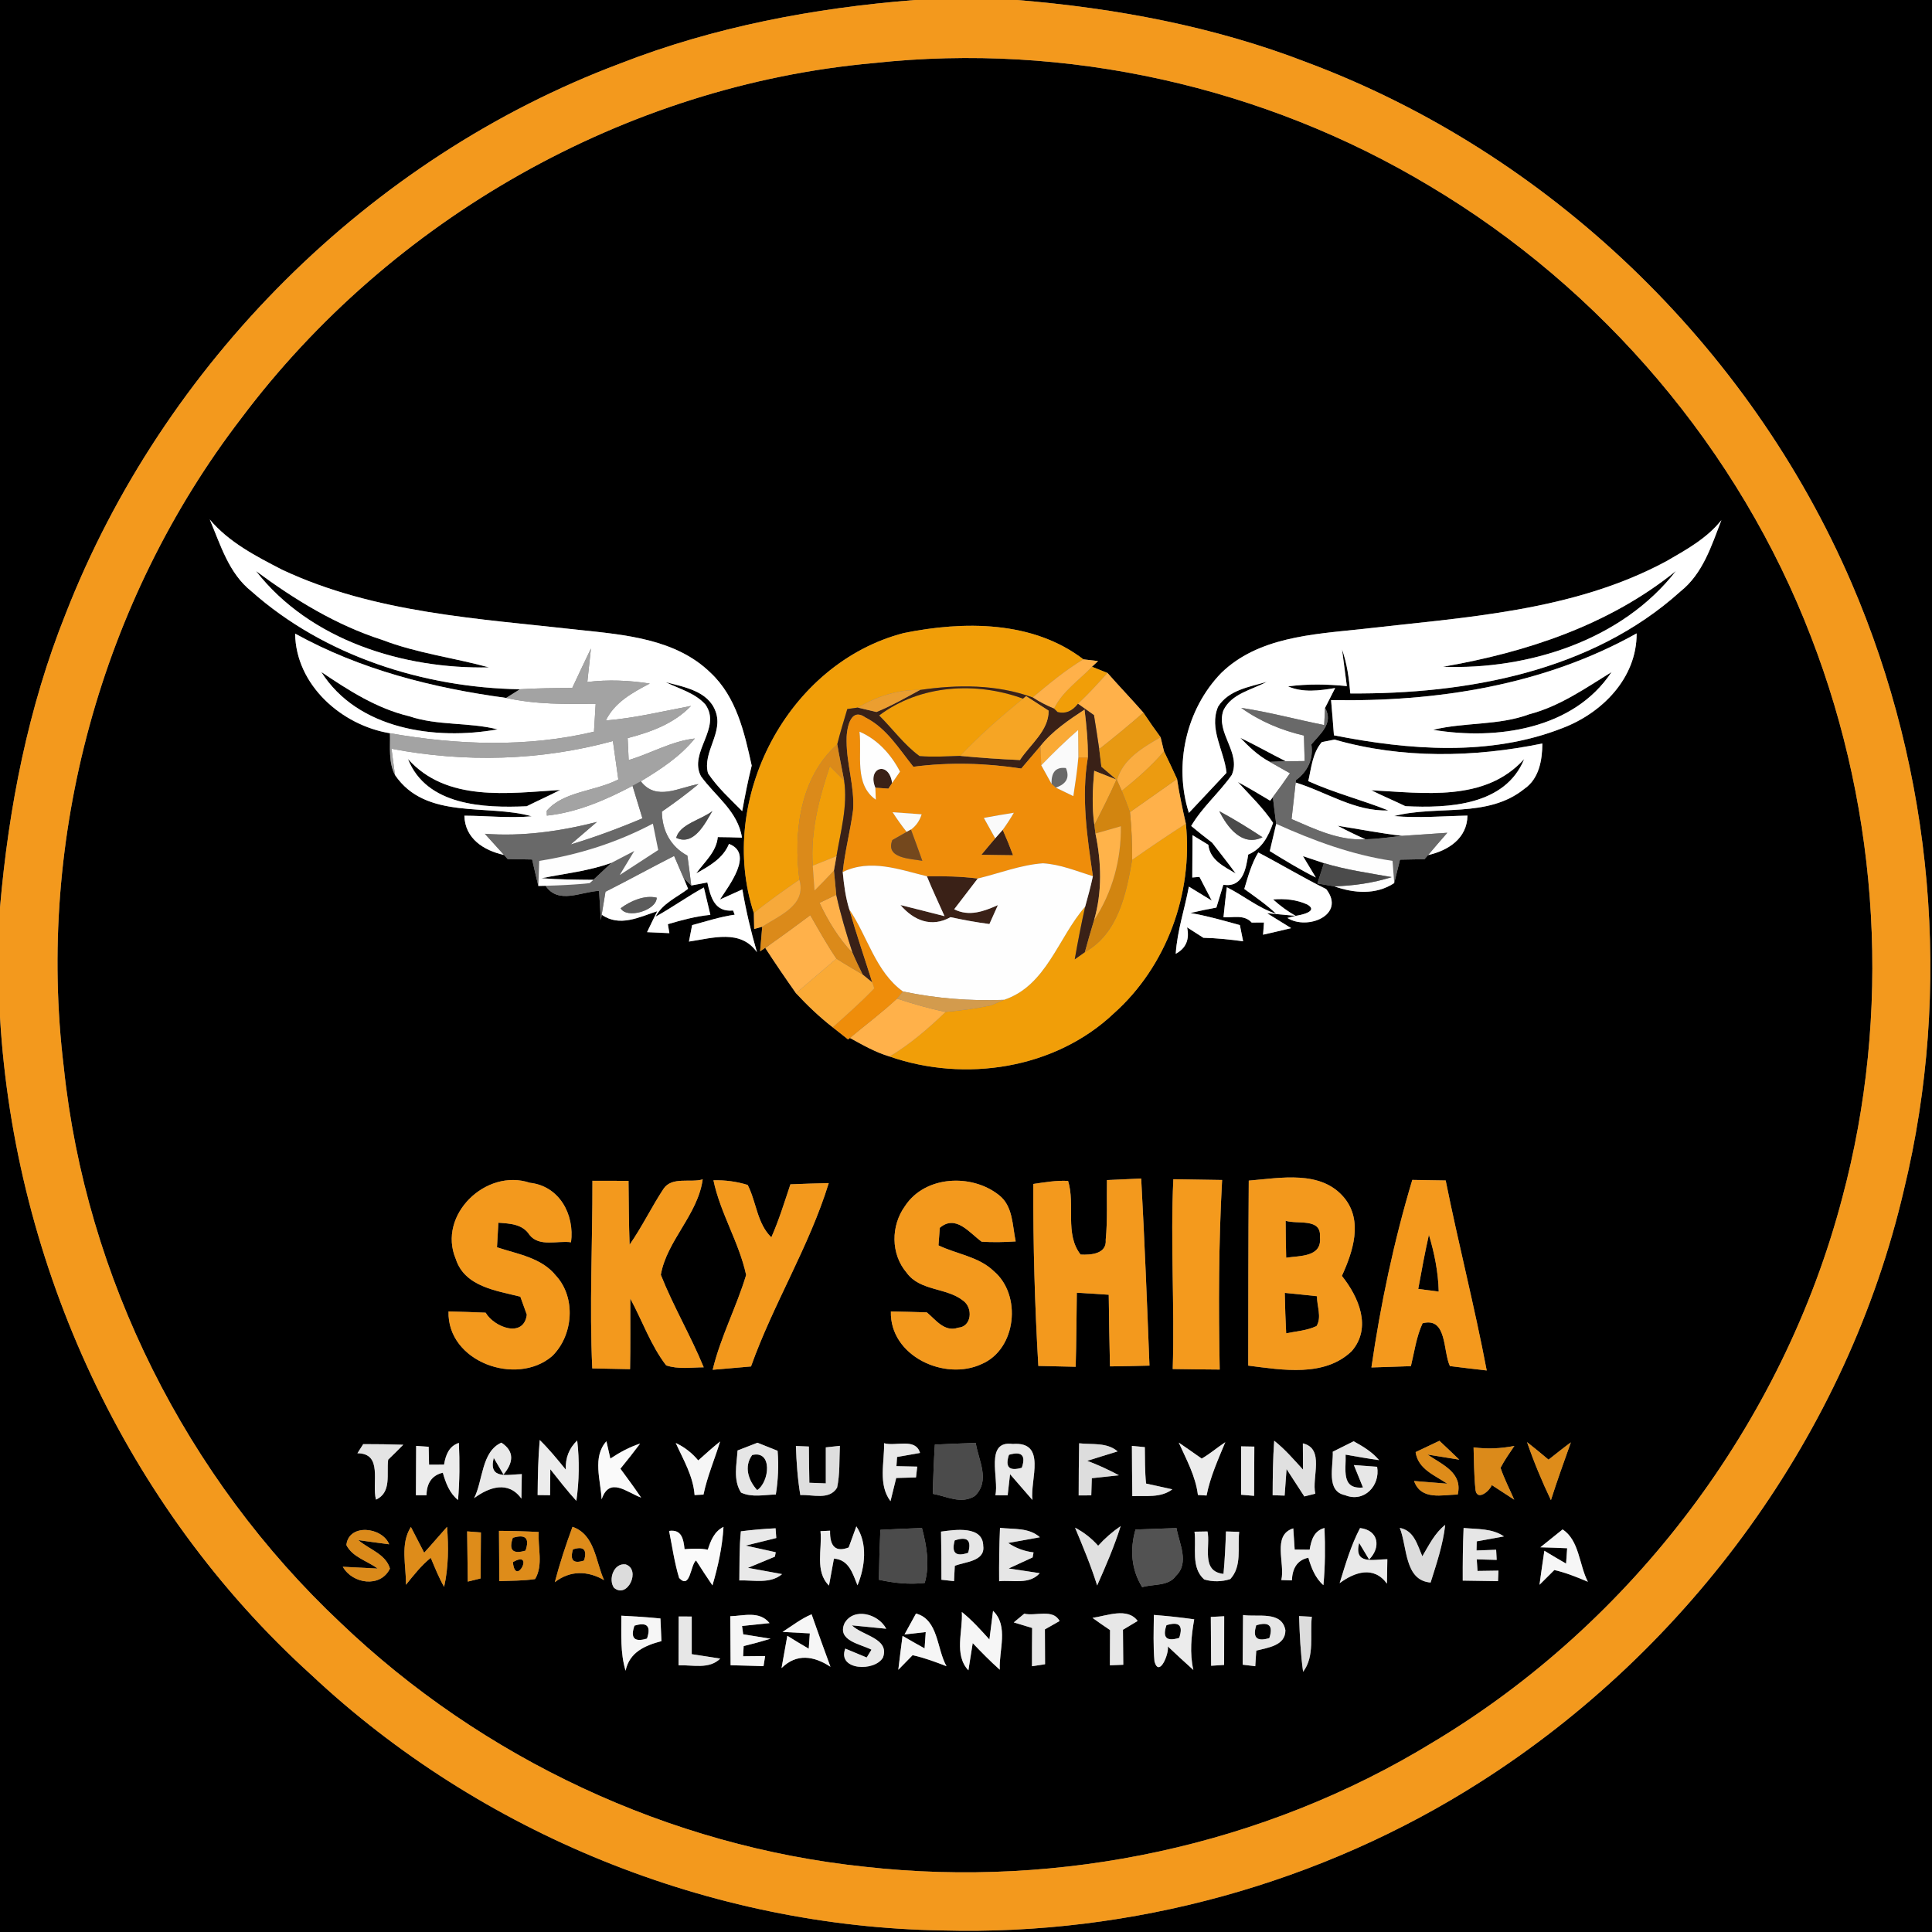<?xml version="1.0" encoding="UTF-8" ?>
<!DOCTYPE svg PUBLIC "-//W3C//DTD SVG 1.1//EN" "http://www.w3.org/Graphics/SVG/1.1/DTD/svg11.dtd">
<svg width="250pt" height="250pt" viewBox="0 0 250 250" version="1.1" xmlns="http://www.w3.org/2000/svg">
<rect x="0" y="0" width="250" height="250" fill="#808080" stroke="none"/>
<g id="#000000ff">
<path fill="#000000" opacity="1.00" d=" M 0.00 0.00 L 118.40 0.00 C 105.37 1.02 92.39 3.47 80.19 8.24 C 47.70 20.45 21.12 47.11 8.51 79.39 C 3.65 91.52 1.12 104.46 0.00 117.44 L 0.00 0.00 Z" />
<path fill="#000000" opacity="1.00" d=" M 131.61 0.00 L 250.00 0.00 L 250.00 250.00 L 0.00 250.00 L 0.00 131.60 C 1.89 163.76 16.32 195.04 40.26 216.71 C 62.20 237.30 91.91 249.33 121.99 249.80 C 146.39 250.47 170.99 243.72 191.57 230.58 C 218.70 213.31 239.05 185.39 246.36 153.99 C 252.68 127.98 250.16 99.97 239.58 75.42 C 226.36 44.74 200.38 19.74 169.06 8.05 C 157.09 3.42 144.37 1.05 131.61 0.00 Z" />
<path fill="#000000" opacity="1.00" d=" M 113.07 8.16 C 137.92 5.46 163.58 11.19 185.00 24.07 C 207.31 37.35 225.04 58.18 234.36 82.44 C 243.24 105.41 244.76 131.19 238.39 154.99 C 230.73 184.15 211.26 209.99 185.40 225.46 C 163.61 238.80 137.28 244.40 111.93 241.56 C 86.63 238.92 62.43 227.56 44.06 209.98 C 24.13 191.25 11.09 165.30 8.25 138.07 C 4.67 108.53 13.08 77.76 31.20 54.15 C 50.54 28.36 80.90 11.03 113.07 8.16 M 27.14 67.22 C 28.55 70.52 29.59 74.17 32.53 76.51 C 41.95 84.88 54.83 88.99 67.28 89.19 C 66.83 89.47 65.95 90.03 65.50 90.31 C 56.01 89.03 46.63 86.66 38.19 81.99 C 38.28 88.65 44.22 93.86 50.46 94.88 C 50.52 96.69 50.24 98.60 51.11 100.28 C 55.08 106.15 63.08 103.99 68.80 105.63 C 65.90 105.89 62.99 105.56 60.09 105.55 C 60.16 108.51 62.60 110.06 65.22 110.63 L 65.69 111.16 C 66.48 111.18 68.06 111.21 68.86 111.22 C 69.12 112.36 69.38 113.50 69.66 114.64 C 69.89 114.63 70.36 114.62 70.60 114.62 C 72.24 117.08 75.22 115.37 77.52 115.28 C 77.58 116.23 77.69 118.12 77.75 119.06 L 77.86 118.36 C 80.17 120.00 82.72 118.67 85.05 117.91 C 84.60 118.81 84.16 119.71 83.73 120.62 C 84.46 120.66 85.90 120.72 86.62 120.75 L 86.42 119.59 C 88.23 119.05 90.04 118.57 91.92 118.38 C 91.71 117.49 91.29 115.73 91.08 114.84 C 88.94 116.01 86.97 117.44 84.83 118.62 C 85.73 116.89 87.58 116.13 89.04 115.01 L 88.47 113.64 L 89.45 114.58 C 89.97 114.48 91.01 114.29 91.53 114.19 C 91.96 116.09 92.46 118.05 94.86 117.82 C 94.92 117.96 95.02 118.22 95.07 118.36 C 93.19 118.63 91.39 119.22 89.56 119.71 C 89.46 120.24 89.26 121.31 89.15 121.84 C 92.20 121.39 95.84 120.20 97.95 123.22 C 97.17 120.55 96.53 117.84 96.06 115.09 C 95.34 115.42 93.89 116.07 93.16 116.40 C 94.31 114.60 97.59 110.45 94.33 109.20 C 93.57 111.08 91.78 112.07 90.10 113.01 C 91.15 111.52 92.70 110.26 92.88 108.32 C 93.92 108.33 94.97 108.35 96.01 108.39 C 95.48 104.96 92.57 103.04 90.70 100.44 C 89.08 97.33 93.41 94.25 91.29 91.18 C 89.95 89.66 87.90 89.15 86.14 88.27 C 88.51 88.89 91.62 89.42 92.58 92.02 C 93.66 94.82 90.86 97.31 91.62 100.07 C 92.85 101.91 94.50 103.40 96.04 104.96 C 96.40 102.99 96.78 101.02 97.27 99.07 C 96.33 94.79 95.29 90.18 91.95 87.06 C 87.46 82.67 80.85 82.14 74.94 81.51 C 61.97 80.04 48.50 79.36 36.50 73.72 C 33.13 71.98 29.61 70.17 27.14 67.22 M 222.75 67.30 C 220.88 69.67 218.19 71.14 215.63 72.62 C 203.50 79.16 189.44 79.87 176.03 81.42 C 169.81 82.08 162.78 82.46 158.03 87.08 C 153.47 91.78 151.87 98.97 153.84 105.19 C 155.47 103.47 157.08 101.73 158.71 100.00 C 158.42 97.14 156.40 94.33 157.62 91.44 C 158.99 89.28 161.66 88.89 163.92 88.23 C 161.97 89.28 159.35 89.75 158.31 91.92 C 157.27 94.84 160.65 97.38 159.39 100.28 C 157.77 102.58 155.58 104.43 154.14 106.88 C 155.02 107.62 155.93 108.33 156.85 109.04 C 157.86 110.37 158.92 111.67 159.90 113.03 C 158.41 112.14 156.56 111.29 156.36 109.32 C 155.85 109.01 154.82 108.39 154.31 108.07 C 154.30 109.44 154.29 112.18 154.28 113.55 L 155.21 113.47 C 155.61 114.24 156.40 115.77 156.80 116.54 C 156.06 116.09 154.58 115.18 153.84 114.73 C 153.30 117.63 152.33 120.45 152.14 123.42 C 153.46 122.71 153.95 121.57 153.61 120.00 C 154.14 120.34 155.19 121.02 155.72 121.35 C 157.44 121.39 159.15 121.57 160.86 121.80 C 160.75 121.28 160.54 120.23 160.44 119.71 C 158.32 119.12 156.20 118.51 154.03 118.14 C 155.15 117.88 156.27 117.64 157.40 117.44 C 157.70 116.45 158.00 115.47 158.30 114.49 C 160.81 114.87 161.22 112.49 161.52 110.58 C 163.29 109.85 164.14 108.20 164.74 106.48 C 163.45 104.53 161.75 102.92 160.18 101.19 C 161.60 101.96 162.98 102.78 164.36 103.61 L 164.71 103.14 C 164.84 104.30 164.99 105.45 165.14 106.61 C 164.93 107.49 164.52 109.25 164.31 110.13 C 166.26 111.33 168.22 112.53 170.27 113.55 C 169.86 112.86 169.02 111.47 168.60 110.78 C 169.28 111.01 170.64 111.46 171.32 111.69 C 171.10 112.35 170.68 113.67 170.47 114.32 C 171.01 114.42 172.10 114.60 172.65 114.69 C 175.20 115.59 178.04 115.83 180.41 114.27 C 180.66 113.26 180.91 112.25 181.16 111.24 C 181.96 111.22 183.54 111.20 184.33 111.18 L 184.79 110.65 C 187.40 110.06 189.84 108.50 189.89 105.54 C 186.72 105.60 183.55 105.89 180.40 105.60 C 185.94 104.15 192.50 105.94 197.27 102.06 C 199.16 100.76 199.57 98.35 199.58 96.21 C 190.73 98.02 181.42 98.21 172.68 95.70 C 172.27 95.78 171.45 95.95 171.04 96.03 C 169.83 97.44 169.69 99.34 169.29 101.08 C 172.65 102.60 176.23 103.51 179.65 104.87 C 175.32 105.03 171.65 102.49 167.66 101.26 C 167.67 101.19 167.68 101.03 167.69 100.95 C 169.22 99.83 169.98 98.22 169.69 96.33 C 170.86 94.91 172.59 93.60 171.46 91.60 C 171.79 90.96 172.44 89.67 172.77 89.03 C 170.75 89.37 168.61 89.66 166.67 88.82 C 169.20 88.48 171.75 88.53 174.28 88.78 C 174.07 87.20 173.86 85.62 173.66 84.04 C 174.31 85.87 174.57 87.80 174.73 89.73 C 189.75 89.84 205.94 86.91 217.44 76.54 C 220.36 74.22 221.46 70.63 222.75 67.30 M 116.97 81.91 C 101.87 85.81 92.72 103.48 97.55 118.16 C 97.56 118.68 97.58 119.70 97.59 120.21 L 98.63 119.92 C 98.56 120.72 98.43 122.30 98.36 123.10 L 99.76 122.14 L 99.03 122.67 C 100.31 124.65 101.64 126.59 103.00 128.52 C 104.47 130.10 106.04 131.60 107.75 132.93 C 108.25 133.32 109.25 134.11 109.74 134.50 L 109.98 134.31 C 111.63 135.22 113.29 136.17 115.11 136.71 C 124.85 140.10 136.52 138.33 144.12 131.14 C 150.94 125.07 154.39 115.62 153.45 106.58 C 153.01 104.66 152.60 102.74 152.31 100.80 C 151.76 99.60 151.20 98.41 150.62 97.22 L 150.18 95.40 C 149.41 94.36 148.67 93.29 147.95 92.21 C 146.43 90.47 144.83 88.81 143.31 87.08 C 142.81 86.88 141.80 86.48 141.30 86.28 L 142.09 85.54 C 141.61 85.48 140.67 85.37 140.19 85.32 C 133.64 80.29 124.70 80.35 116.97 81.91 M 172.24 90.59 C 172.37 92.10 172.50 93.62 172.61 95.15 C 182.29 97.06 192.76 97.90 202.14 94.23 C 207.28 92.30 211.81 87.76 211.78 81.96 C 199.78 88.69 185.84 90.85 172.24 90.59 M 161.01 115.03 C 162.42 116.05 163.86 117.04 165.13 118.24 C 162.80 117.49 160.92 115.88 158.75 114.81 C 158.59 116.10 158.45 117.39 158.32 118.69 C 159.54 118.77 160.99 118.30 161.97 119.38 C 162.37 119.38 163.16 119.37 163.56 119.37 L 163.44 120.95 C 164.65 120.68 165.87 120.39 167.07 120.10 C 166.29 119.62 164.74 118.65 163.96 118.17 C 164.88 118.25 166.73 118.42 167.65 118.51 L 166.59 118.78 C 169.17 120.43 174.20 118.39 171.61 115.05 C 168.62 113.57 165.77 111.85 162.82 110.31 C 161.94 111.76 161.50 113.41 161.01 115.03 M 58.98 162.92 C 60.14 166.50 64.20 167.00 67.33 167.79 C 67.54 168.38 67.96 169.54 68.17 170.12 C 67.77 173.21 63.95 171.76 62.84 169.86 C 61.24 169.79 59.64 169.74 58.04 169.70 C 57.85 176.23 66.84 179.44 71.45 175.48 C 74.18 172.82 74.57 167.92 71.94 165.07 C 70.08 162.74 66.97 162.28 64.31 161.40 C 64.37 160.34 64.43 159.28 64.49 158.22 C 65.98 158.33 67.62 158.38 68.52 159.80 C 69.80 161.40 72.14 160.50 73.89 160.75 C 74.37 157.18 72.40 153.47 68.56 153.05 C 62.89 151.14 56.57 157.22 58.98 162.92 M 76.66 152.79 C 76.68 160.89 76.26 168.98 76.64 177.07 C 78.27 177.10 79.90 177.14 81.53 177.17 C 81.59 174.12 81.55 171.08 81.56 168.04 C 83.12 170.91 84.20 174.08 86.20 176.68 C 87.77 177.21 89.44 176.94 91.06 176.93 C 89.39 172.86 87.13 169.05 85.51 164.96 C 86.28 160.54 90.29 157.21 90.93 152.61 C 89.35 153.08 86.95 152.21 85.86 153.83 C 84.31 156.18 83.09 158.74 81.47 161.06 C 81.37 158.31 81.36 155.55 81.33 152.80 C 79.77 152.80 78.22 152.79 76.66 152.79 M 92.32 152.73 C 93.21 156.99 95.63 160.74 96.55 164.98 C 95.30 169.13 93.24 173.01 92.22 177.25 C 93.87 177.11 95.53 176.97 97.18 176.82 C 100.07 168.71 104.70 161.33 107.24 153.09 C 105.59 153.13 103.93 153.18 102.28 153.25 C 101.51 155.55 100.80 157.88 99.81 160.11 C 97.96 158.32 97.88 155.53 96.75 153.33 C 95.32 152.89 93.84 152.69 92.32 152.73 M 117.11 156.06 C 115.27 158.60 115.25 162.26 117.31 164.68 C 119.03 167.08 122.45 166.59 124.61 168.29 C 125.95 169.23 125.74 171.69 123.99 171.80 C 122.22 172.42 121.10 170.79 119.93 169.82 C 118.38 169.77 116.83 169.73 115.28 169.70 C 115.12 175.46 122.24 178.76 127.04 176.50 C 131.54 174.57 132.25 167.56 128.59 164.48 C 126.64 162.60 123.80 162.29 121.44 161.15 C 121.49 160.58 121.57 159.44 121.61 158.88 C 123.68 157.10 125.45 159.54 127.03 160.68 C 128.49 160.76 129.96 160.74 131.43 160.64 C 130.99 158.58 131.10 156.06 129.26 154.64 C 125.74 151.84 119.70 152.11 117.11 156.06 M 133.71 153.20 C 133.68 161.05 133.90 168.90 134.36 176.75 C 135.97 176.79 137.58 176.82 139.19 176.86 C 139.29 173.66 139.29 170.47 139.34 167.28 C 140.71 167.36 142.09 167.44 143.47 167.54 C 143.50 170.63 143.56 173.72 143.63 176.81 C 145.33 176.79 147.03 176.76 148.74 176.71 C 148.43 168.63 148.11 160.56 147.67 152.50 C 146.56 152.55 144.34 152.65 143.24 152.70 C 143.19 155.27 143.33 157.85 143.08 160.42 C 143.23 162.26 141.18 162.41 139.83 162.34 C 137.74 159.67 139.17 155.90 138.21 152.81 C 136.70 152.72 135.20 152.99 133.71 153.20 M 151.83 152.59 C 151.44 160.78 152.01 168.96 151.75 177.15 C 153.78 177.18 155.80 177.21 157.83 177.22 C 157.67 169.04 157.69 160.86 158.14 152.69 C 156.04 152.66 153.93 152.62 151.83 152.59 M 161.59 152.77 C 161.53 160.75 161.53 168.73 161.52 176.71 C 165.94 177.27 171.39 178.23 174.92 174.83 C 177.55 171.77 175.81 167.83 173.64 165.10 C 175.07 161.97 176.40 157.98 173.94 154.99 C 170.93 151.36 165.68 152.44 161.59 152.77 M 177.46 176.95 C 179.16 176.89 180.86 176.85 182.57 176.78 C 183.02 174.92 183.27 172.99 184.08 171.23 C 187.28 170.39 186.70 174.84 187.62 176.77 C 189.20 176.97 190.79 177.16 192.38 177.34 C 190.82 169.10 188.72 160.97 187.07 152.75 C 185.63 152.72 184.19 152.70 182.75 152.68 C 180.37 160.62 178.65 168.75 177.46 176.95 M 47.00 186.87 C 46.81 187.17 46.44 187.75 46.25 188.05 C 49.59 188.07 48.08 191.88 48.65 194.05 C 50.72 193.12 49.99 190.69 50.23 188.88 C 50.89 188.25 51.54 187.60 52.18 186.95 C 50.45 186.89 48.73 186.87 47.00 186.87 M 114.40 186.75 C 114.46 189.23 113.60 192.09 115.23 194.25 C 115.41 193.50 115.78 192.00 115.97 191.25 C 116.61 191.23 117.89 191.20 118.53 191.18 L 118.69 189.78 C 118.02 189.76 116.67 189.73 116.00 189.72 C 116.02 189.42 116.06 188.82 116.08 188.53 C 116.82 188.40 118.31 188.14 119.05 188.01 C 118.48 186.01 115.88 187.20 114.40 186.75 M 53.85 187.10 C 53.83 189.23 53.83 191.35 53.82 193.48 L 55.19 193.48 C 55.21 192.00 55.83 190.91 57.30 190.57 C 57.68 191.89 58.16 193.21 59.27 194.10 C 59.48 191.64 59.49 189.17 59.38 186.71 C 58.10 187.13 57.67 188.27 57.46 189.52 L 55.52 189.53 C 55.51 188.95 55.48 187.79 55.47 187.21 C 55.06 187.18 54.25 187.13 53.85 187.10 M 61.35 193.86 C 63.29 192.43 65.76 191.56 67.47 193.92 L 67.52 190.75 C 65.70 190.79 63.16 191.52 63.89 188.65 L 65.15 190.80 C 66.36 189.37 66.68 187.85 64.88 186.68 C 62.28 187.84 62.51 191.61 61.35 193.86 M 69.84 186.34 C 69.63 188.71 69.59 191.08 69.57 193.46 L 71.18 193.48 C 71.19 192.64 71.20 190.96 71.21 190.12 C 72.30 191.50 73.39 192.90 74.58 194.21 C 74.95 191.62 74.99 189.00 74.69 186.40 C 73.64 187.40 73.15 188.65 73.21 190.17 C 72.13 188.85 71.06 187.52 69.84 186.34 M 77.85 194.02 C 78.86 191.01 81.10 193.11 82.96 193.79 C 82.10 192.52 81.19 191.28 80.28 190.05 C 81.15 188.98 82.01 187.90 82.83 186.80 C 81.45 187.25 80.18 187.94 78.98 188.74 L 78.47 186.50 C 76.62 188.54 77.74 191.56 77.85 194.02 M 87.44 186.72 C 88.43 188.90 89.70 191.01 89.88 193.46 C 90.17 193.44 90.75 193.41 91.03 193.40 C 91.52 191.04 92.48 188.83 93.18 186.53 C 92.20 187.31 91.28 188.15 90.35 188.98 C 89.55 188.01 88.57 187.25 87.44 186.72 M 95.44 187.69 C 95.33 189.50 94.84 191.49 95.89 193.14 C 97.30 193.80 98.89 193.42 100.39 193.39 C 100.69 191.52 100.78 189.62 100.62 187.73 C 99.97 187.47 98.67 186.95 98.01 186.69 C 97.37 186.94 96.09 187.44 95.44 187.69 M 102.99 187.11 C 103.06 189.24 103.21 191.36 103.56 193.46 C 105.14 193.37 107.31 194.17 108.32 192.50 C 108.70 190.73 108.59 188.89 108.68 187.09 C 108.22 187.14 107.31 187.24 106.86 187.29 C 106.86 188.84 106.87 190.40 106.86 191.95 L 104.73 191.87 C 104.70 190.31 104.68 188.75 104.67 187.18 C 104.25 187.17 103.41 187.13 102.99 187.11 M 120.97 186.93 C 120.84 189.05 120.75 191.17 120.71 193.30 C 122.49 193.61 124.36 194.70 126.15 193.58 C 128.20 191.56 126.60 188.97 126.26 186.71 C 124.49 186.77 122.73 186.85 120.97 186.93 M 128.80 193.48 L 130.39 193.49 C 130.47 192.81 130.62 191.45 130.70 190.76 C 131.67 191.86 132.62 192.99 133.59 194.09 C 133.28 191.47 135.50 186.50 131.05 186.85 C 127.37 186.34 129.31 191.35 128.80 193.48 M 139.64 186.76 C 139.60 189.01 139.58 191.26 139.58 193.51 L 141.21 193.50 C 141.23 192.95 141.27 191.84 141.28 191.28 C 142.16 191.19 143.92 190.99 144.79 190.90 C 143.46 190.19 142.10 189.56 140.69 189.03 C 142.00 188.61 143.31 188.22 144.62 187.81 C 143.21 186.60 141.32 186.96 139.64 186.76 M 146.47 187.10 C 146.48 189.27 146.49 191.43 146.52 193.60 C 148.27 193.52 150.19 193.86 151.70 192.72 C 150.85 192.53 149.15 192.16 148.30 191.97 C 148.14 190.40 148.16 188.83 148.14 187.26 C 147.72 187.22 146.89 187.14 146.47 187.10 M 152.53 186.67 C 153.52 188.87 154.71 191.01 155.01 193.45 C 155.29 193.46 155.85 193.50 156.13 193.52 C 156.60 191.11 157.62 188.87 158.55 186.62 C 157.52 187.30 156.58 188.12 155.50 188.74 C 154.50 188.05 153.53 187.34 152.53 186.67 M 160.60 187.16 C 160.60 189.24 160.60 191.33 160.60 193.42 C 161.02 193.45 161.86 193.53 162.28 193.56 C 162.29 191.44 162.30 189.31 162.31 187.19 C 161.88 187.18 161.03 187.17 160.60 187.16 M 164.88 186.43 C 164.71 188.77 164.69 191.13 164.68 193.48 L 166.23 193.53 C 166.29 192.67 166.41 190.96 166.48 190.10 C 167.05 190.99 168.20 192.76 168.78 193.64 C 169.13 193.55 169.84 193.37 170.20 193.28 C 169.71 191.17 171.46 187.46 168.59 186.77 C 168.60 187.62 168.61 189.32 168.61 190.17 C 167.42 188.87 166.27 187.52 164.88 186.43 M 172.46 187.85 C 172.55 189.69 171.54 192.97 174.04 193.47 C 176.50 194.49 178.63 192.25 178.20 189.80 C 177.45 189.74 175.94 189.63 175.19 189.58 C 175.49 190.30 176.07 191.75 176.37 192.48 C 173.47 192.76 174.21 190.08 174.12 188.23 C 175.56 188.48 177.00 188.74 178.45 188.94 C 177.55 187.87 176.36 187.16 175.16 186.50 C 174.48 186.84 173.13 187.52 172.46 187.85 M 183.18 187.90 C 183.49 190.11 185.66 190.90 187.28 191.99 C 186.21 191.91 184.06 191.73 182.98 191.64 C 183.88 194.19 186.63 193.43 188.63 193.39 C 189.30 190.56 186.64 189.53 184.72 188.22 C 186.09 188.44 187.46 188.66 188.83 188.88 C 187.98 188.06 187.12 187.24 186.26 186.44 C 185.49 186.81 183.95 187.54 183.18 187.90 M 190.68 187.29 C 190.74 189.05 190.73 190.83 190.91 192.59 C 190.99 194.34 192.67 193.07 193.04 192.17 C 194.00 192.80 194.97 193.43 195.94 194.06 C 195.34 192.69 194.65 191.36 194.17 189.94 C 194.68 188.95 195.33 188.03 195.96 187.10 C 194.21 187.45 192.44 187.52 190.68 187.29 M 197.60 186.61 C 198.48 189.17 199.52 191.67 200.69 194.12 C 201.49 191.60 202.39 189.12 203.27 186.64 C 202.29 187.36 201.34 188.12 200.38 188.88 C 199.46 188.10 198.54 187.35 197.60 186.61 M 129.40 197.70 C 129.30 200.00 129.27 202.30 129.29 204.61 C 131.05 204.43 133.19 205.09 134.54 203.57 C 133.53 203.42 131.52 203.12 130.52 202.96 C 131.29 202.61 132.84 201.89 133.62 201.53 L 133.74 200.88 C 132.53 200.73 131.44 200.33 130.46 199.66 C 131.48 199.47 133.54 199.10 134.56 198.92 C 133.13 197.64 131.16 197.91 129.40 197.70 M 189.39 197.72 C 189.29 199.99 189.27 202.26 189.28 204.53 C 190.80 204.55 192.32 204.58 193.84 204.60 C 193.86 204.26 193.89 203.58 193.90 203.24 C 193.23 203.25 191.87 203.27 191.19 203.28 L 191.09 201.78 C 191.73 201.79 193.03 201.83 193.67 201.85 L 193.60 200.54 C 192.96 200.56 191.70 200.61 191.06 200.63 C 191.07 200.33 191.09 199.75 191.09 199.45 C 191.97 199.29 193.73 198.97 194.61 198.81 C 193.07 197.75 191.16 197.89 189.39 197.72 M 44.82 199.93 C 45.62 201.51 47.53 201.97 48.86 202.97 C 47.74 202.92 45.48 202.80 44.36 202.74 C 45.61 204.97 49.25 205.50 50.46 202.97 C 49.92 201.09 47.74 200.48 46.37 199.29 C 47.70 199.48 49.03 199.66 50.36 199.83 C 49.44 197.57 45.12 197.11 44.82 199.93 M 52.53 205.07 C 53.52 203.84 54.50 202.58 55.74 201.58 C 56.27 202.84 56.78 204.14 57.47 205.34 C 58.04 202.78 58.05 200.16 57.85 197.57 C 56.85 198.68 55.90 199.82 54.89 200.92 C 54.46 200.08 53.60 198.42 53.17 197.59 C 51.75 199.82 52.57 202.59 52.53 205.07 M 60.45 198.16 C 60.48 200.32 60.50 202.49 60.53 204.66 C 60.95 204.56 61.78 204.36 62.19 204.25 C 62.20 202.27 62.21 200.28 62.23 198.30 C 61.79 198.26 60.90 198.19 60.45 198.16 M 64.57 198.09 C 64.59 200.26 64.60 202.43 64.61 204.60 C 66.16 204.54 67.71 204.56 69.24 204.33 C 70.33 202.52 69.57 200.23 69.71 198.24 C 68.00 198.15 66.28 198.10 64.57 198.09 M 74.08 197.57 C 73.21 199.93 72.43 202.31 71.79 204.74 C 73.75 203.20 76.04 203.23 78.17 204.47 C 77.06 202.06 77.01 198.58 74.08 197.57 M 86.58 198.10 C 86.99 200.13 87.27 202.20 87.88 204.19 C 89.34 205.74 89.34 202.46 90.07 201.92 C 90.76 203.00 91.46 204.09 92.19 205.15 C 92.92 202.68 93.47 200.16 93.62 197.58 C 92.43 198.17 91.97 199.34 91.59 200.53 C 90.59 200.33 89.58 200.40 88.58 200.46 C 88.44 199.15 88.21 197.87 86.58 198.10 M 95.87 198.15 C 95.65 200.26 95.70 202.38 95.67 204.51 C 97.52 204.44 99.65 205.00 101.20 203.69 C 100.10 203.49 97.89 203.08 96.78 202.88 C 97.65 202.52 99.40 201.79 100.27 201.43 L 100.38 200.86 C 99.41 200.64 97.46 200.21 96.48 200.00 C 97.47 199.75 99.46 199.26 100.45 199.02 L 100.36 197.76 C 98.85 197.83 97.36 197.96 95.87 198.15 M 106.17 198.13 C 106.42 200.45 105.40 203.33 107.27 205.17 C 107.43 204.30 107.75 202.55 107.91 201.68 C 109.87 201.83 110.33 203.61 110.96 205.14 C 111.94 202.77 112.30 199.71 110.81 197.51 C 110.56 198.19 110.06 199.56 109.82 200.24 C 108.17 200.88 107.36 200.15 107.41 198.07 C 107.10 198.08 106.48 198.11 106.17 198.13 M 113.92 197.96 C 113.82 200.11 113.76 202.26 113.73 204.42 C 115.68 204.85 117.66 205.06 119.66 204.83 C 120.33 202.45 119.91 200.03 119.30 197.72 C 117.50 197.79 115.71 197.87 113.92 197.96 M 121.77 198.19 C 121.81 200.27 121.82 202.34 121.82 204.42 C 122.23 204.47 123.04 204.55 123.45 204.60 C 123.47 204.10 123.52 203.12 123.55 202.62 C 124.83 202.09 127.50 202.06 127.23 200.05 C 127.20 197.39 123.57 197.94 121.77 198.19 M 139.11 197.68 C 140.14 200.14 141.17 202.60 141.97 205.16 C 143.09 202.64 144.19 200.11 145.01 197.48 C 143.94 198.21 142.97 199.06 142.10 200.02 C 141.24 199.05 140.24 198.27 139.11 197.68 M 146.93 197.92 C 146.20 200.49 146.37 203.08 147.80 205.38 C 149.24 204.94 151.19 205.30 152.17 203.91 C 153.95 202.20 152.57 199.71 152.24 197.73 C 150.47 197.79 148.70 197.85 146.93 197.92 M 154.57 198.20 C 154.84 200.26 154.07 202.82 155.82 204.38 C 156.92 204.71 158.11 204.69 159.20 204.33 C 160.74 202.66 160.12 200.26 160.35 198.22 C 159.92 198.20 159.07 198.18 158.64 198.17 C 158.58 200.00 158.49 201.83 158.32 203.66 C 155.35 203.35 156.66 200.07 156.25 198.17 C 155.83 198.17 154.99 198.19 154.57 198.20 M 165.80 204.46 L 167.17 204.50 C 167.23 203.02 167.80 201.88 169.30 201.57 C 169.69 202.89 170.19 204.20 171.25 205.12 C 171.48 202.66 171.49 200.19 171.39 197.72 C 170.04 198.08 169.67 199.28 169.47 200.53 L 167.53 200.51 C 167.48 199.83 167.40 198.46 167.35 197.77 C 164.56 198.64 166.33 202.33 165.80 204.46 M 173.35 204.86 C 175.29 203.42 177.76 202.58 179.47 204.92 L 179.52 201.76 C 177.70 201.78 175.16 202.53 175.87 199.65 L 177.16 201.80 C 178.70 200.27 178.43 198.01 175.99 197.73 C 174.81 199.98 174.10 202.44 173.35 204.86 M 181.13 197.71 C 182.12 200.14 181.71 204.51 185.12 204.78 C 185.89 202.33 186.72 199.89 187.01 197.32 C 185.65 198.38 184.91 199.94 184.05 201.38 C 183.39 199.89 182.99 198.06 181.13 197.71 M 199.32 200.22 C 200.48 200.25 201.63 200.29 202.79 200.34 C 202.76 200.84 202.69 201.83 202.65 202.33 C 201.70 201.79 200.77 201.23 199.84 200.67 C 199.62 202.13 199.41 203.60 199.21 205.07 C 199.69 204.59 200.65 203.64 201.13 203.16 C 202.62 203.50 204.05 204.08 205.47 204.68 C 204.33 202.50 204.37 199.32 202.20 197.91 C 201.48 198.48 200.04 199.64 199.32 200.22 M 79.44 205.45 C 81.20 206.97 82.99 203.09 80.95 202.43 C 79.42 202.23 78.69 204.35 79.44 205.45 M 132.54 208.81 C 132.20 209.09 131.52 209.66 131.18 209.94 C 131.77 210.12 132.96 210.48 133.56 210.66 C 133.54 212.30 133.54 213.96 133.54 215.61 C 133.96 215.55 134.81 215.42 135.23 215.35 C 135.22 213.85 135.21 212.34 135.21 210.84 C 135.68 210.57 136.64 210.03 137.11 209.76 C 136.26 208.14 134.00 209.16 132.54 208.81 M 141.37 209.35 C 142.11 209.89 142.87 210.42 143.64 210.93 C 143.64 212.44 143.63 213.96 143.62 215.49 C 144.05 215.47 144.91 215.44 145.35 215.42 C 145.33 213.91 145.32 212.39 145.31 210.89 C 145.79 210.60 146.74 210.03 147.21 209.75 C 145.89 207.95 143.22 209.09 141.37 209.35 M 80.40 209.07 C 80.41 211.44 80.25 213.88 80.95 216.19 C 81.46 213.77 83.47 212.93 85.59 212.36 C 85.55 211.38 85.50 210.40 85.46 209.43 C 83.77 209.26 82.09 209.15 80.40 209.07 M 87.82 209.17 C 87.82 211.28 87.81 213.39 87.80 215.49 C 89.62 215.42 91.75 216.05 93.20 214.62 C 92.28 214.48 90.44 214.19 89.51 214.05 C 89.51 212.42 89.51 210.80 89.51 209.18 C 89.09 209.18 88.25 209.17 87.82 209.17 M 94.50 209.14 C 94.52 211.25 94.53 213.37 94.54 215.48 C 95.96 215.52 97.38 215.55 98.80 215.60 C 98.86 215.27 98.96 214.62 99.01 214.29 C 98.30 214.30 96.87 214.31 96.16 214.32 L 96.23 213.00 C 97.40 212.72 98.56 212.40 99.71 212.05 C 98.82 211.91 97.06 211.63 96.17 211.48 C 96.13 211.21 96.06 210.67 96.02 210.40 C 96.91 210.31 98.69 210.12 99.58 210.03 C 98.27 208.41 96.26 209.09 94.50 209.14 M 101.26 211.17 C 102.43 211.23 103.61 211.29 104.79 211.36 C 104.76 211.85 104.68 212.84 104.65 213.34 C 103.71 212.80 102.79 212.24 101.88 211.67 C 101.63 213.06 101.38 214.45 101.13 215.85 C 103.08 213.92 105.31 214.27 107.46 215.68 C 106.63 213.42 105.81 211.16 105.02 208.89 C 103.66 209.46 102.49 210.38 101.26 211.17 M 109.29 210.03 C 108.25 212.32 111.38 212.74 112.77 213.47 C 112.61 213.72 112.31 214.23 112.15 214.48 C 111.46 214.19 110.07 213.62 109.38 213.33 C 108.30 216.15 113.21 216.36 114.26 214.47 C 115.14 212.00 111.59 211.66 110.24 210.32 C 111.35 210.43 113.57 210.65 114.68 210.76 C 113.63 208.79 110.47 207.98 109.29 210.03 M 118.53 208.79 C 118.15 209.47 117.41 210.82 117.04 211.50 C 117.72 211.42 119.10 211.27 119.79 211.19 C 119.75 211.72 119.68 212.78 119.64 213.30 C 118.68 212.78 117.74 212.23 116.79 211.68 C 116.60 213.14 116.41 214.61 116.24 216.07 C 116.70 215.60 117.63 214.65 118.09 214.18 C 119.60 214.51 121.04 215.05 122.48 215.61 C 121.20 213.37 121.45 209.58 118.53 208.79 M 124.46 208.59 C 124.62 211.05 123.41 214.13 125.31 216.14 C 125.45 215.26 125.73 213.50 125.87 212.62 C 127.00 213.80 128.14 214.97 129.37 216.06 C 129.24 213.57 130.55 210.42 128.50 208.44 C 128.38 209.37 128.15 211.22 128.03 212.15 C 126.90 210.90 125.77 209.64 124.46 208.59 M 149.31 208.97 C 149.29 210.98 149.21 212.99 149.39 215.00 C 150.01 217.16 151.32 213.91 151.11 213.04 C 152.20 214.07 153.30 215.09 154.42 216.09 C 153.92 213.91 154.15 211.71 154.53 209.54 C 152.80 209.29 151.05 209.11 149.31 208.97 M 156.68 209.23 C 156.70 211.34 156.71 213.44 156.72 215.55 C 157.14 215.52 157.98 215.47 158.40 215.44 C 158.40 213.34 158.40 211.24 158.41 209.14 C 157.98 209.17 157.11 209.21 156.68 209.23 M 160.80 215.41 C 161.21 215.46 162.02 215.56 162.43 215.61 C 162.46 215.11 162.53 214.10 162.56 213.59 C 164.03 213.20 166.34 212.97 166.33 210.95 C 165.86 208.38 162.70 209.29 160.85 208.98 C 160.83 211.12 160.82 213.27 160.80 215.41 M 168.10 209.12 C 168.18 211.53 168.29 213.94 168.62 216.33 C 170.16 214.30 169.48 211.57 169.75 209.21 C 169.33 209.18 168.51 209.14 168.10 209.12 Z" />
<path fill="#000000" opacity="1.00" d=" M 33.12 73.89 C 38.13 77.59 43.49 80.89 49.46 82.80 C 53.92 84.52 58.69 85.10 63.28 86.36 C 52.23 86.60 40.12 82.88 33.12 73.89 Z" />
<path fill="#000000" opacity="1.00" d=" M 186.71 86.28 C 197.51 84.41 208.24 80.87 216.87 73.88 C 209.89 82.86 197.75 86.69 186.71 86.28 Z" />
<path fill="#000000" opacity="1.00" d=" M 41.57 86.95 C 45.10 89.33 48.74 91.68 52.95 92.68 C 56.65 93.93 60.63 93.43 64.39 94.38 C 56.34 95.83 46.29 94.41 41.57 86.95 Z" />
<path fill="#000000" opacity="1.00" d=" M 197.90 92.42 C 201.82 91.40 205.14 89.06 208.53 86.97 C 203.61 94.40 193.63 95.80 185.45 94.44 C 189.55 93.43 193.90 93.91 197.90 92.42 Z" />
<path fill="#000000" opacity="1.00" d=" M 160.49 95.47 C 162.48 96.42 164.41 97.52 166.39 98.51 C 165.87 98.53 164.82 98.56 164.30 98.58 C 162.83 97.81 161.63 96.65 160.49 95.47 Z" />
<path fill="#000000" opacity="1.00" d=" M 52.79 98.21 C 57.80 103.83 65.79 102.64 72.49 102.22 C 71.06 102.96 69.59 103.61 68.15 104.33 C 62.61 104.58 55.18 104.27 52.79 98.21 Z" />
<path fill="#000000" opacity="1.00" d=" M 177.45 102.26 C 184.19 102.60 192.16 103.84 197.23 98.22 C 194.79 104.24 187.41 104.60 181.86 104.32 C 180.40 103.61 178.90 102.99 177.45 102.26 Z" />
<path fill="#000000" opacity="1.00" d=" M 173.08 106.85 C 175.87 107.29 178.64 107.83 181.44 108.16 C 179.85 108.33 178.26 108.58 176.67 108.60 C 175.45 108.05 174.26 107.47 173.08 106.85 Z" />
<path fill="#000000" opacity="1.00" d=" M 70.08 113.64 C 73.11 113.03 76.22 112.71 79.14 111.64 C 78.35 112.38 77.57 113.11 76.78 113.85 C 74.55 113.83 72.31 113.82 70.08 113.64 Z" />
<path fill="#000000" opacity="1.00" d=" M 164.74 116.39 C 166.24 116.26 167.82 116.41 169.20 117.06 C 170.66 117.95 168.29 118.42 167.65 118.51 C 166.60 117.91 165.63 117.20 164.74 116.39 Z" />
<path fill="#000000" opacity="1.00" d=" M 166.36 157.97 C 167.93 158.46 171.00 157.56 170.80 160.07 C 171.09 162.70 168.19 162.47 166.43 162.75 C 166.39 161.15 166.37 159.56 166.36 157.97 Z" />
<path fill="#000000" opacity="1.00" d=" M 184.90 159.78 C 185.62 162.17 186.11 164.63 186.17 167.13 C 185.51 167.05 184.19 166.88 183.52 166.79 C 183.95 164.45 184.37 162.10 184.90 159.78 Z" />
<path fill="#000000" opacity="1.00" d=" M 166.25 167.30 C 167.64 167.43 169.03 167.58 170.42 167.73 C 170.39 168.99 171.07 170.42 170.36 171.59 C 169.13 172.18 167.74 172.26 166.43 172.53 C 166.34 170.78 166.28 169.04 166.25 167.30 Z" />
<path fill="#000000" opacity="1.00" d=" M 97.33 188.28 C 99.99 187.62 99.58 191.76 97.98 192.82 C 96.83 191.57 96.24 189.77 97.33 188.28 Z" />
<path fill="#000000" opacity="1.00" d=" M 130.56 188.25 C 132.21 187.76 132.77 188.32 132.22 189.93 C 130.58 190.40 130.03 189.84 130.56 188.25 Z" />
<path fill="#000000" opacity="1.00" d=" M 66.36 198.99 C 68.01 198.49 68.56 199.05 68.00 200.65 C 66.35 201.14 65.80 200.58 66.36 198.99 Z" />
<path fill="#000000" opacity="1.00" d=" M 123.54 199.33 C 125.17 198.77 125.75 199.31 125.28 200.93 C 123.67 201.48 123.09 200.95 123.54 199.33 Z" />
<path fill="#000000" opacity="1.00" d=" M 74.14 200.49 C 75.52 200.04 76.00 200.51 75.58 201.93 C 74.20 202.39 73.72 201.91 74.14 200.49 Z" />
<path fill="#000000" opacity="1.00" d=" M 66.37 202.14 C 69.28 200.45 66.67 205.50 66.37 202.14 Z" />
<path fill="#000000" opacity="1.00" d=" M 82.10 210.36 C 83.73 209.86 84.27 210.42 83.72 212.03 C 82.09 212.53 81.54 211.97 82.10 210.36 Z" />
<path fill="#000000" opacity="1.00" d=" M 150.94 210.30 C 152.59 209.79 153.13 210.34 152.59 211.94 C 150.94 212.45 150.39 211.90 150.94 210.30 Z" />
<path fill="#000000" opacity="1.00" d=" M 162.56 210.31 C 164.22 209.81 164.78 210.36 164.25 211.97 C 162.62 212.46 162.06 211.91 162.56 210.31 Z" />
</g>
<g id="#f3991dff">
<path fill="#f3991d" opacity="1.00" d=" M 118.40 0.00 L 131.61 0.00 C 144.37 1.05 157.09 3.42 169.06 8.05 C 200.38 19.74 226.36 44.74 239.58 75.42 C 250.16 99.97 252.68 127.98 246.36 153.99 C 239.05 185.39 218.70 213.31 191.57 230.58 C 170.99 243.72 146.39 250.47 121.99 249.80 C 91.91 249.33 62.20 237.30 40.26 216.71 C 16.32 195.04 1.89 163.76 0.00 131.60 L 0.00 117.44 C 1.12 104.46 3.65 91.52 8.51 79.39 C 21.12 47.11 47.70 20.45 80.19 8.24 C 92.39 3.47 105.37 1.02 118.40 0.00 M 113.07 8.16 C 80.90 11.03 50.54 28.36 31.20 54.15 C 13.08 77.76 4.67 108.53 8.25 138.07 C 11.09 165.30 24.13 191.25 44.06 209.98 C 62.43 227.56 86.63 238.92 111.93 241.56 C 137.28 244.40 163.61 238.80 185.40 225.46 C 211.26 209.99 230.73 184.15 238.39 154.99 C 244.76 131.19 243.24 105.41 234.36 82.44 C 225.04 58.18 207.31 37.35 185.00 24.07 C 163.58 11.19 137.92 5.46 113.07 8.16 Z" />
<path fill="#f3991d" opacity="1.00" d=" M 58.98 162.92 C 56.57 157.22 62.89 151.14 68.56 153.05 C 72.40 153.47 74.37 157.18 73.89 160.75 C 72.14 160.50 69.80 161.40 68.52 159.80 C 67.62 158.38 65.98 158.33 64.49 158.22 C 64.43 159.28 64.37 160.34 64.31 161.40 C 66.97 162.28 70.08 162.74 71.94 165.07 C 74.57 167.92 74.18 172.82 71.45 175.48 C 66.84 179.44 57.85 176.23 58.04 169.70 C 59.64 169.74 61.24 169.79 62.84 169.86 C 63.95 171.76 67.77 173.21 68.17 170.12 C 67.96 169.54 67.54 168.38 67.33 167.79 C 64.20 167.00 60.14 166.50 58.98 162.92 Z" />
<path fill="#f3991d" opacity="1.00" d=" M 76.66 152.79 C 78.22 152.79 79.77 152.80 81.33 152.80 C 81.36 155.55 81.37 158.31 81.47 161.06 C 83.09 158.74 84.31 156.18 85.86 153.83 C 86.95 152.21 89.35 153.08 90.93 152.61 C 90.29 157.21 86.28 160.54 85.51 164.96 C 87.13 169.05 89.39 172.86 91.06 176.93 C 89.44 176.94 87.77 177.21 86.20 176.68 C 84.20 174.08 83.12 170.91 81.56 168.04 C 81.55 171.08 81.59 174.12 81.53 177.17 C 79.90 177.14 78.27 177.10 76.64 177.07 C 76.26 168.98 76.68 160.89 76.66 152.79 Z" />
<path fill="#f3991d" opacity="1.00" d=" M 92.32 152.73 C 93.84 152.69 95.32 152.89 96.75 153.33 C 97.88 155.53 97.96 158.32 99.81 160.11 C 100.80 157.88 101.51 155.55 102.28 153.25 C 103.93 153.18 105.59 153.13 107.24 153.09 C 104.70 161.33 100.07 168.71 97.18 176.82 C 95.53 176.97 93.87 177.11 92.22 177.25 C 93.24 173.01 95.30 169.13 96.55 164.98 C 95.63 160.74 93.21 156.99 92.32 152.73 Z" />
<path fill="#f3991d" opacity="1.00" d=" M 117.11 156.06 C 119.70 152.11 125.74 151.84 129.26 154.64 C 131.10 156.06 130.99 158.58 131.43 160.64 C 129.96 160.74 128.49 160.76 127.03 160.68 C 125.45 159.54 123.68 157.10 121.61 158.88 C 121.57 159.44 121.49 160.58 121.44 161.15 C 123.80 162.29 126.64 162.60 128.59 164.48 C 132.25 167.56 131.54 174.57 127.04 176.50 C 122.24 178.76 115.12 175.46 115.28 169.70 C 116.83 169.73 118.38 169.77 119.93 169.82 C 121.10 170.79 122.22 172.42 123.99 171.80 C 125.74 171.69 125.95 169.23 124.61 168.29 C 122.45 166.59 119.03 167.08 117.31 164.68 C 115.25 162.26 115.27 158.60 117.11 156.06 Z" />
<path fill="#f3991d" opacity="1.00" d=" M 133.71 153.20 C 135.20 152.99 136.70 152.72 138.21 152.81 C 139.17 155.90 137.74 159.67 139.83 162.34 C 141.18 162.41 143.23 162.26 143.08 160.42 C 143.33 157.85 143.19 155.27 143.24 152.70 C 144.34 152.65 146.56 152.55 147.67 152.50 C 148.11 160.56 148.43 168.63 148.74 176.71 C 147.03 176.76 145.33 176.79 143.63 176.81 C 143.56 173.72 143.50 170.63 143.47 167.54 C 142.09 167.44 140.71 167.36 139.34 167.28 C 139.29 170.47 139.29 173.66 139.19 176.86 C 137.58 176.82 135.97 176.79 134.36 176.75 C 133.90 168.90 133.68 161.05 133.71 153.20 Z" />
<path fill="#f3991d" opacity="1.00" d=" M 161.59 152.77 C 165.68 152.44 170.93 151.36 173.94 154.99 C 176.40 157.98 175.07 161.97 173.64 165.10 C 175.81 167.83 177.55 171.77 174.92 174.83 C 171.39 178.23 165.94 177.27 161.52 176.71 C 161.53 168.73 161.53 160.75 161.59 152.77 M 166.36 157.97 C 166.37 159.56 166.39 161.15 166.43 162.75 C 168.19 162.47 171.09 162.70 170.80 160.07 C 171.00 157.56 167.93 158.46 166.36 157.97 M 166.25 167.30 C 166.28 169.04 166.34 170.78 166.43 172.53 C 167.74 172.26 169.13 172.18 170.36 171.59 C 171.07 170.42 170.39 168.99 170.42 167.73 C 169.03 167.58 167.64 167.43 166.25 167.30 Z" />
</g>
<g id="#ffffffff">
<path fill="#ffffff" opacity="1.00" d=" M 27.14 67.22 C 29.61 70.17 33.13 71.98 36.50 73.72 C 48.50 79.36 61.97 80.04 74.94 81.51 C 80.85 82.14 87.46 82.67 91.95 87.06 C 95.29 90.18 96.33 94.79 97.27 99.07 C 96.78 101.02 96.40 102.99 96.04 104.96 C 94.50 103.40 92.85 101.91 91.62 100.07 C 90.86 97.31 93.66 94.82 92.58 92.02 C 91.62 89.42 88.51 88.89 86.14 88.27 C 87.90 89.15 89.95 89.66 91.29 91.18 C 93.41 94.25 89.08 97.33 90.70 100.44 C 92.57 103.04 95.48 104.96 96.01 108.39 C 94.97 108.35 93.92 108.33 92.88 108.32 C 92.70 110.26 91.15 111.52 90.10 113.01 C 91.78 112.07 93.57 111.08 94.33 109.20 C 97.59 110.45 94.31 114.60 93.16 116.40 C 93.89 116.07 95.34 115.42 96.06 115.09 C 96.53 117.84 97.17 120.55 97.95 123.22 C 95.84 120.20 92.20 121.39 89.15 121.84 C 89.26 121.31 89.46 120.24 89.56 119.71 C 91.39 119.22 93.19 118.63 95.07 118.36 C 95.02 118.22 94.92 117.96 94.86 117.82 C 92.46 118.05 91.96 116.09 91.53 114.19 C 91.01 114.29 89.97 114.48 89.45 114.58 C 89.29 113.29 89.13 112.01 88.95 110.72 C 86.77 109.54 85.67 107.48 85.65 105.02 C 87.28 103.90 88.87 102.72 90.39 101.46 C 87.86 101.89 84.92 103.71 82.92 101.10 C 85.47 99.56 88.01 97.91 89.91 95.56 C 86.89 95.90 84.22 97.50 81.35 98.35 C 81.31 97.64 81.25 96.22 81.22 95.51 C 84.22 94.73 87.22 93.64 89.41 91.35 C 85.75 92.04 82.12 92.93 78.39 93.23 C 79.55 90.86 81.85 89.62 84.08 88.45 C 81.40 88.04 78.69 87.92 76.00 88.25 C 76.16 86.80 76.32 85.35 76.47 83.91 C 75.65 85.60 74.85 87.31 74.05 89.02 C 71.79 89.03 69.53 89.05 67.28 89.19 C 54.83 88.99 41.95 84.88 32.53 76.51 C 29.59 74.17 28.55 70.52 27.14 67.22 M 33.12 73.89 C 40.12 82.88 52.23 86.60 63.28 86.36 C 58.69 85.10 53.92 84.52 49.46 82.80 C 43.49 80.89 38.13 77.59 33.12 73.89 M 87.50 108.41 C 89.78 109.51 91.24 106.55 92.18 104.95 C 90.75 106.08 87.98 106.62 87.50 108.41 Z" />
<path fill="#ffffff" opacity="1.00" d=" M 222.75 67.30 C 221.46 70.63 220.36 74.22 217.44 76.54 C 205.94 86.91 189.75 89.84 174.73 89.73 C 174.57 87.80 174.31 85.87 173.66 84.04 C 173.86 85.62 174.07 87.20 174.28 88.78 C 171.75 88.53 169.20 88.48 166.67 88.82 C 168.61 89.66 170.75 89.37 172.77 89.03 C 172.44 89.67 171.79 90.96 171.46 91.60 L 171.35 93.82 C 167.76 93.11 164.23 92.14 160.61 91.60 C 163.05 93.34 165.82 94.51 168.73 95.18 C 168.75 96.01 168.80 97.66 168.82 98.48 C 168.21 98.49 167.00 98.50 166.39 98.51 C 164.41 97.52 162.48 96.42 160.49 95.47 C 161.63 96.65 162.83 97.81 164.30 98.58 C 164.96 98.95 166.27 99.69 166.92 100.06 C 166.21 101.10 165.47 102.13 164.71 103.14 L 164.36 103.61 C 162.98 102.78 161.60 101.96 160.18 101.19 C 161.75 102.92 163.45 104.53 164.74 106.48 C 164.14 108.20 163.29 109.85 161.52 110.58 C 161.22 112.49 160.81 114.87 158.30 114.49 C 158.00 115.47 157.70 116.45 157.40 117.44 C 156.27 117.64 155.15 117.88 154.03 118.14 C 156.20 118.51 158.32 119.12 160.44 119.71 C 160.54 120.23 160.75 121.28 160.86 121.80 C 159.15 121.57 157.44 121.39 155.72 121.35 C 155.19 121.02 154.14 120.34 153.61 120.00 C 153.95 121.57 153.46 122.71 152.14 123.42 C 152.33 120.45 153.30 117.63 153.84 114.73 C 154.58 115.18 156.06 116.09 156.80 116.54 C 156.40 115.77 155.61 114.24 155.21 113.47 L 154.28 113.55 C 154.29 112.18 154.30 109.44 154.31 108.07 C 154.82 108.39 155.85 109.01 156.36 109.32 C 156.56 111.29 158.41 112.14 159.90 113.03 C 158.92 111.67 157.86 110.37 156.85 109.04 C 155.93 108.33 155.02 107.62 154.14 106.88 C 155.58 104.43 157.77 102.58 159.39 100.28 C 160.65 97.38 157.27 94.84 158.31 91.92 C 159.35 89.75 161.97 89.28 163.92 88.23 C 161.66 88.89 158.99 89.28 157.62 91.44 C 156.40 94.33 158.42 97.14 158.71 100.00 C 157.08 101.73 155.47 103.47 153.84 105.19 C 151.87 98.97 153.47 91.78 158.03 87.08 C 162.78 82.46 169.81 82.08 176.03 81.42 C 189.44 79.87 203.50 79.16 215.63 72.62 C 218.19 71.14 220.88 69.67 222.75 67.30 M 186.71 86.28 C 197.75 86.69 209.89 82.86 216.87 73.88 C 208.24 80.87 197.51 84.41 186.71 86.28 M 157.78 104.97 C 158.81 107.04 160.74 109.62 163.37 108.34 C 161.55 107.15 159.70 106.00 157.78 104.97 Z" />
<path fill="#ffffff" opacity="1.00" d=" M 38.19 81.99 C 46.63 86.66 56.01 89.03 65.50 90.31 C 69.30 91.17 73.21 91.11 77.08 91.07 C 77.00 92.27 76.93 93.47 76.86 94.68 C 68.20 96.74 59.18 96.41 50.46 94.88 C 44.22 93.86 38.28 88.65 38.19 81.99 M 41.57 86.95 C 46.29 94.41 56.34 95.83 64.39 94.38 C 60.63 93.43 56.65 93.93 52.95 92.68 C 48.74 91.68 45.10 89.33 41.57 86.95 Z" />
<path fill="#ffffff" opacity="1.00" d=" M 172.24 90.59 C 185.84 90.85 199.78 88.69 211.78 81.96 C 211.81 87.76 207.28 92.30 202.14 94.23 C 192.76 97.90 182.29 97.06 172.61 95.15 C 172.50 93.62 172.37 92.10 172.24 90.59 M 197.90 92.42 C 193.90 93.91 189.55 93.43 185.45 94.44 C 193.63 95.80 203.61 94.40 208.53 86.97 C 205.14 89.06 201.82 91.40 197.90 92.42 Z" />
<path fill="#ffffff" opacity="1.00" d=" M 50.66 96.89 C 60.17 98.70 69.97 98.45 79.31 95.89 C 79.55 97.54 79.78 99.20 80.01 100.86 C 77.05 102.41 72.92 102.38 70.75 104.91 L 70.76 105.54 C 74.70 105.12 78.38 103.52 81.85 101.69 C 82.28 103.09 82.70 104.49 83.13 105.89 C 80.09 107.18 76.99 108.33 73.83 109.28 C 74.97 108.31 76.10 107.33 77.24 106.36 C 72.50 107.57 67.63 108.26 62.74 107.89 C 63.57 108.80 64.40 109.71 65.22 110.63 C 62.60 110.06 60.16 108.51 60.09 105.55 C 62.99 105.56 65.90 105.89 68.80 105.63 C 63.08 103.99 55.08 106.15 51.11 100.28 C 51.00 99.43 50.77 97.74 50.66 96.89 M 52.79 98.21 C 55.18 104.27 62.61 104.58 68.15 104.33 C 69.59 103.61 71.06 102.96 72.49 102.22 C 65.79 102.64 57.80 103.83 52.79 98.21 Z" />
<path fill="#ffffff" opacity="1.00" d=" M 171.04 96.03 C 171.45 95.95 172.27 95.78 172.68 95.70 C 181.42 98.21 190.73 98.02 199.58 96.21 C 199.57 98.35 199.16 100.76 197.27 102.06 C 192.50 105.94 185.94 104.15 180.40 105.60 C 183.55 105.89 186.72 105.60 189.89 105.54 C 189.84 108.50 187.40 110.06 184.79 110.65 C 185.61 109.68 186.44 108.72 187.28 107.76 C 185.33 107.89 183.39 108.02 181.44 108.16 C 178.64 107.83 175.87 107.29 173.08 106.85 C 174.26 107.47 175.45 108.05 176.67 108.60 C 173.26 108.81 170.16 107.29 167.13 105.99 C 167.31 104.41 167.49 102.84 167.66 101.26 C 171.65 102.49 175.32 105.03 179.65 104.87 C 176.23 103.51 172.65 102.60 169.29 101.08 C 169.69 99.34 169.83 97.44 171.04 96.03 M 177.45 102.26 C 178.90 102.99 180.40 103.61 181.86 104.32 C 187.41 104.60 194.79 104.24 197.23 98.22 C 192.16 103.84 184.19 102.60 177.45 102.26 Z" />
<path fill="#ffffff" opacity="1.00" d=" M 78.35 115.39 C 81.33 113.89 84.25 112.27 87.23 110.76 C 87.54 111.48 88.16 112.92 88.47 113.64 L 89.04 115.01 C 87.58 116.13 85.73 116.89 84.83 118.62 C 86.97 117.44 88.94 116.01 91.08 114.84 C 91.29 115.73 91.71 117.49 91.92 118.38 C 90.04 118.57 88.23 119.05 86.42 119.59 L 86.62 120.75 C 85.90 120.72 84.46 120.66 83.73 120.62 C 84.16 119.71 84.60 118.81 85.05 117.91 C 82.72 118.67 80.17 120.00 77.86 118.36 C 78.03 117.37 78.19 116.38 78.35 115.39 M 80.31 117.53 C 81.12 118.95 84.96 117.81 84.98 116.16 C 83.40 115.78 81.56 116.60 80.31 117.53 Z" />
<path fill="#ffffff" opacity="1.00" d=" M 161.01 115.03 C 161.50 113.41 161.94 111.76 162.82 110.31 C 165.77 111.85 168.62 113.57 171.61 115.05 C 174.20 118.39 169.17 120.43 166.59 118.78 L 167.65 118.51 C 168.29 118.42 170.66 117.95 169.20 117.06 C 167.82 116.41 166.24 116.26 164.74 116.39 C 165.63 117.20 166.60 117.91 167.65 118.51 C 166.73 118.42 164.88 118.25 163.96 118.17 C 164.74 118.65 166.29 119.62 167.07 120.10 C 165.87 120.39 164.65 120.68 163.44 120.95 L 163.56 119.37 C 163.16 119.37 162.37 119.38 161.97 119.38 C 160.99 118.30 159.54 118.77 158.32 118.69 C 158.45 117.39 158.59 116.10 158.75 114.81 C 160.92 115.88 162.80 117.49 165.13 118.24 C 163.86 117.04 162.42 116.05 161.01 115.03 Z" />
</g>
<g id="#f19e08ff">
<path fill="#f19e08" opacity="1.00" d=" M 116.97 81.91 C 124.70 80.35 133.64 80.29 140.19 85.32 C 137.83 86.73 135.73 88.50 133.63 90.25 C 128.95 88.54 123.91 88.57 119.05 89.28 C 116.17 89.22 113.46 90.13 111.00 91.56 C 110.66 91.61 109.98 91.70 109.64 91.75 C 109.19 93.27 108.72 94.78 108.34 96.31 C 103.47 100.66 102.67 107.71 103.44 113.83 C 101.44 115.22 99.43 116.62 97.55 118.16 C 92.72 103.48 101.87 85.81 116.97 81.91 Z" />
<path fill="#f19e08" opacity="1.00" d=" M 136.39 91.69 C 137.47 89.47 139.62 88.03 141.30 86.28 C 141.80 86.48 142.81 86.88 143.31 87.08 C 142.08 88.45 140.84 89.81 139.49 91.07 C 138.74 92.04 137.86 92.40 136.85 92.14 L 136.39 91.69 Z" />
<path fill="#f19e08" opacity="1.00" d=" M 113.76 92.58 C 119.05 88.60 126.30 88.17 132.39 90.41 C 129.53 92.71 126.78 95.15 124.25 97.81 C 122.50 97.87 120.74 97.98 118.99 97.84 C 116.99 96.38 115.51 94.31 113.76 92.58 Z" />
<path fill="#f19e08" opacity="1.00" d=" M 107.38 99.14 C 108.00 99.76 108.61 100.38 109.23 101.00 C 109.71 104.31 108.78 107.56 108.24 110.79 C 107.21 111.20 106.19 111.61 105.17 112.02 C 104.86 107.60 105.99 103.29 107.38 99.14 Z" />
<path fill="#f19e08" opacity="1.00" d=" M 146.50 111.26 C 148.78 109.66 151.10 108.10 153.45 106.58 C 154.39 115.62 150.94 125.07 144.12 131.14 C 136.52 138.33 124.85 140.10 115.11 136.71 C 117.78 135.12 120.13 133.08 122.36 130.94 C 124.34 130.77 126.31 130.50 128.25 130.09 C 128.66 129.92 129.49 129.56 129.91 129.38 C 135.42 127.55 136.91 121.33 140.42 117.32 C 139.91 119.58 139.47 121.86 139.07 124.14 C 139.40 123.91 140.05 123.45 140.38 123.21 C 144.66 120.84 145.74 115.69 146.50 111.26 Z" />
</g>
<g id="#a3a3a3ff">
<path fill="#a3a3a3" opacity="1.00" d=" M 74.05 89.02 C 74.85 87.31 75.65 85.60 76.47 83.91 C 76.32 85.35 76.16 86.80 76.00 88.25 C 78.69 87.92 81.40 88.04 84.08 88.45 C 81.85 89.62 79.55 90.86 78.39 93.23 C 82.12 92.93 85.75 92.04 89.41 91.35 C 87.22 93.64 84.22 94.73 81.22 95.51 C 81.25 96.22 81.31 97.64 81.35 98.35 C 84.22 97.50 86.89 95.90 89.91 95.56 C 88.01 97.91 85.47 99.56 82.92 101.10 C 82.65 101.25 82.12 101.54 81.85 101.69 C 78.38 103.52 74.70 105.12 70.76 105.54 L 70.75 104.91 C 72.92 102.38 77.05 102.41 80.01 100.86 C 79.78 99.20 79.55 97.54 79.31 95.89 C 69.97 98.45 60.17 98.70 50.66 96.89 C 50.77 97.74 51.00 99.43 51.11 100.28 C 50.24 98.60 50.52 96.69 50.46 94.88 C 59.18 96.41 68.20 96.74 76.86 94.68 C 76.93 93.47 77.00 92.27 77.08 91.07 C 73.21 91.11 69.30 91.17 65.50 90.31 C 65.95 90.03 66.83 89.47 67.28 89.19 C 69.53 89.05 71.79 89.03 74.05 89.02 Z" />
</g>
<g id="#ffb14aff">
<path fill="#ffb14a" opacity="1.00" d=" M 140.19 85.32 C 140.67 85.37 141.61 85.48 142.09 85.54 L 141.30 86.28 C 139.62 88.03 137.47 89.47 136.39 91.69 C 135.42 91.30 134.50 90.82 133.63 90.25 C 135.73 88.50 137.83 86.73 140.19 85.32 Z" />
<path fill="#ffb14a" opacity="1.00" d=" M 143.31 87.08 C 144.83 88.81 146.43 90.47 147.95 92.21 C 146.09 93.84 144.18 95.41 142.24 96.93 C 142.03 95.46 141.79 94.00 141.56 92.54 C 141.04 92.17 140.01 91.43 139.49 91.07 C 140.84 89.81 142.08 88.45 143.31 87.08 Z" />
<path fill="#ffb14a" opacity="1.00" d=" M 146.22 105.09 C 148.25 103.66 150.28 102.23 152.31 100.80 C 152.60 102.74 153.01 104.66 153.45 106.58 C 151.10 108.10 148.78 109.66 146.50 111.26 C 146.51 109.20 146.43 107.14 146.22 105.09 Z" />
<path fill="#ffb14a" opacity="1.00" d=" M 106.05 116.83 C 106.59 116.57 107.67 116.05 108.21 115.79 C 108.77 118.34 109.52 120.84 110.33 123.33 C 108.52 121.43 107.16 119.19 106.05 116.83 Z" />
<path fill="#ffb14a" opacity="1.00" d=" M 99.76 122.14 C 101.48 120.93 103.17 119.68 104.85 118.43 C 105.94 120.33 107.00 122.24 108.23 124.05 C 106.49 125.54 104.74 127.03 103.00 128.52 C 101.64 126.59 100.31 124.65 99.03 122.67 L 99.76 122.14 Z" />
<path fill="#ffb14a" opacity="1.00" d=" M 109.98 134.31 C 112.02 132.61 114.14 131.02 116.08 129.22 C 118.14 129.90 120.23 130.51 122.36 130.94 C 120.13 133.08 117.78 135.12 115.11 136.71 C 113.29 136.17 111.63 135.22 109.98 134.31 Z" />
</g>
<g id="#3a2117ff">
<path fill="#3a2117" opacity="1.00" d=" M 119.05 89.28 C 123.91 88.57 128.95 88.54 133.63 90.25 C 134.50 90.82 135.42 91.30 136.39 91.69 L 136.85 92.14 C 137.86 92.40 138.74 92.04 139.49 91.07 C 140.01 91.43 141.04 92.17 141.56 92.54 C 141.79 94.00 142.03 95.46 142.24 96.93 C 142.31 97.50 142.45 98.64 142.52 99.21 C 143.01 99.62 143.98 100.46 144.47 100.88 C 143.75 100.59 142.31 100.02 141.59 99.74 C 141.39 102.07 141.27 104.42 141.61 106.75 C 141.64 107.02 141.71 107.58 141.75 107.86 C 142.53 111.57 142.64 115.41 141.57 119.08 C 141.15 120.45 140.76 121.83 140.38 123.21 C 140.05 123.45 139.40 123.91 139.07 124.14 C 139.47 121.86 139.91 119.58 140.42 117.32 C 140.78 116.02 141.14 114.71 141.42 113.38 C 140.67 108.29 139.90 103.14 140.77 98.01 C 140.79 95.94 140.59 93.87 140.34 91.82 C 138.28 93.18 136.19 94.58 134.64 96.53 C 133.80 97.50 132.98 98.48 132.15 99.45 C 127.53 98.74 122.83 98.61 118.19 99.22 C 116.34 96.92 114.71 94.20 111.98 92.84 C 109.94 91.39 109.50 94.56 109.55 95.91 C 109.55 98.90 110.60 101.81 110.39 104.81 C 110.04 107.50 109.33 110.13 109.05 112.84 C 109.20 114.47 109.41 116.11 109.90 117.68 C 110.80 120.85 111.88 123.98 112.87 127.13 C 112.56 126.87 111.94 126.36 111.63 126.11 C 111.17 125.19 110.73 124.27 110.33 123.33 C 109.52 120.84 108.77 118.34 108.21 115.79 C 108.14 115.00 107.99 113.43 107.91 112.64 C 107.99 112.18 108.16 111.25 108.24 110.79 C 108.78 107.56 109.71 104.31 109.23 101.00 C 108.94 99.43 108.60 97.88 108.34 96.31 C 108.72 94.78 109.19 93.27 109.64 91.75 C 109.98 91.70 110.66 91.61 111.00 91.56 C 111.60 91.70 112.81 91.98 113.41 92.13 C 115.36 91.34 117.19 90.28 119.05 89.28 M 113.76 92.58 C 115.51 94.31 116.99 96.38 118.99 97.84 C 120.74 97.98 122.50 97.87 124.25 97.81 C 126.82 98.06 129.40 98.23 131.98 98.35 C 133.30 96.33 135.73 94.54 135.69 91.96 C 134.96 91.49 133.51 90.55 132.78 90.08 L 132.39 90.41 C 126.30 88.17 119.05 88.60 113.76 92.58 Z" />
<path fill="#3a2117" opacity="1.00" d=" M 113.27 101.93 C 112.17 99.28 115.04 98.40 115.44 101.32 L 114.96 102.05 C 114.54 102.02 113.69 101.96 113.27 101.93 Z" />
<path fill="#3a2117" opacity="1.00" d=" M 128.78 108.48 L 129.13 108.08 L 129.75 107.38 C 130.23 108.46 130.68 109.56 131.09 110.67 C 129.72 110.66 128.35 110.63 126.99 110.61 C 127.58 109.89 128.18 109.19 128.78 108.48 Z" />
<path fill="#3a2117" opacity="1.00" d=" M 119.94 113.39 C 122.14 113.36 124.34 113.40 126.52 113.68 C 125.51 115.01 124.49 116.33 123.47 117.66 C 125.41 118.64 127.31 117.93 129.13 117.12 C 128.86 117.73 128.31 118.96 128.03 119.57 C 126.34 119.35 124.66 119.04 123.00 118.68 C 120.54 120.07 118.23 119.11 116.52 117.11 C 118.42 117.57 120.32 118.08 122.22 118.55 C 121.46 116.83 120.64 115.13 119.94 113.39 Z" />
</g>
<g id="#eb9e30ff">
<path fill="#eb9e30" opacity="1.00" d=" M 111.00 91.56 C 113.46 90.13 116.17 89.22 119.05 89.28 C 117.19 90.28 115.36 91.34 113.41 92.13 C 112.81 91.98 111.60 91.70 111.00 91.56 Z" />
</g>
<g id="#f6a524ff">
<path fill="#f6a524" opacity="1.00" d=" M 132.39 90.41 L 132.78 90.08 C 133.51 90.55 134.96 91.49 135.69 91.96 C 135.73 94.54 133.30 96.33 131.98 98.35 C 129.40 98.23 126.82 98.06 124.25 97.81 C 126.78 95.15 129.53 92.71 132.39 90.41 Z" />
</g>
<g id="#696969ff">
<path fill="#696969" opacity="1.00" d=" M 160.61 91.60 C 164.23 92.14 167.76 93.11 171.35 93.82 L 171.46 91.60 C 172.59 93.60 170.86 94.91 169.69 96.33 C 169.98 98.22 169.22 99.83 167.69 100.95 C 167.68 101.03 167.67 101.19 167.66 101.26 C 167.49 102.84 167.31 104.41 167.13 105.99 C 170.16 107.29 173.26 108.81 176.67 108.60 C 178.26 108.58 179.85 108.33 181.44 108.16 C 183.39 108.02 185.33 107.89 187.28 107.76 C 186.44 108.72 185.61 109.68 184.79 110.65 L 184.33 111.18 C 183.54 111.20 181.96 111.22 181.16 111.24 C 180.91 112.25 180.66 113.26 180.41 114.27 C 180.35 113.55 180.25 112.12 180.19 111.40 C 174.94 110.63 169.95 108.78 165.14 106.61 C 164.99 105.45 164.84 104.30 164.71 103.14 C 165.47 102.13 166.21 101.10 166.92 100.06 C 166.27 99.69 164.96 98.95 164.30 98.58 C 164.82 98.56 165.87 98.53 166.39 98.51 C 167.00 98.50 168.21 98.49 168.82 98.48 C 168.80 97.66 168.75 96.01 168.73 95.18 C 165.82 94.51 163.05 93.34 160.61 91.60 Z" />
<path fill="#696969" opacity="1.00" d=" M 136.07 101.43 C 136.02 99.90 136.65 99.22 137.93 99.38 C 138.45 100.60 138.01 101.45 136.62 101.92 C 136.48 101.80 136.21 101.55 136.07 101.43 Z" />
<path fill="#696969" opacity="1.00" d=" M 81.85 101.69 C 82.12 101.54 82.65 101.25 82.92 101.10 C 84.92 103.71 87.86 101.89 90.39 101.46 C 88.87 102.72 87.28 103.90 85.65 105.02 C 85.67 107.48 86.77 109.54 88.95 110.72 C 89.13 112.01 89.29 113.29 89.45 114.58 L 88.47 113.64 C 88.16 112.92 87.54 111.48 87.23 110.76 C 84.25 112.27 81.33 113.89 78.35 115.39 C 78.19 116.38 78.03 117.37 77.86 118.36 L 77.75 119.06 C 77.69 118.12 77.58 116.23 77.52 115.28 C 75.22 115.37 72.24 117.08 70.60 114.62 C 72.49 114.56 74.40 114.48 76.29 114.28 L 76.78 113.85 C 77.57 113.11 78.35 112.38 79.14 111.64 C 79.88 111.26 81.35 110.49 82.08 110.11 C 81.61 110.89 80.67 112.44 80.20 113.22 C 81.85 112.14 83.51 111.07 85.17 109.99 C 84.94 108.85 84.71 107.71 84.48 106.58 C 79.89 109.01 74.91 110.60 69.78 111.40 C 69.75 112.21 69.69 113.83 69.66 114.64 C 69.38 113.50 69.12 112.36 68.86 111.22 C 68.06 111.21 66.48 111.18 65.69 111.16 L 65.22 110.63 C 64.40 109.71 63.57 108.80 62.74 107.89 C 67.63 108.26 72.50 107.57 77.24 106.36 C 76.10 107.33 74.97 108.31 73.83 109.28 C 76.99 108.33 80.09 107.18 83.13 105.89 C 82.70 104.49 82.28 103.09 81.85 101.69 Z" />
</g>
<g id="#e89912ff">
<path fill="#e89912" opacity="1.00" d=" M 142.24 96.93 C 144.18 95.41 146.09 93.84 147.95 92.21 C 148.67 93.29 149.41 94.36 150.18 95.40 C 147.87 96.75 145.33 98.19 144.54 100.95 L 144.47 100.88 C 143.98 100.46 143.01 99.62 142.52 99.21 C 142.45 98.64 142.31 97.50 142.24 96.93 Z" />
</g>
<g id="#ef8d0aff">
<path fill="#ef8d0a" opacity="1.00" d=" M 109.55 95.91 C 109.50 94.56 109.94 91.39 111.98 92.84 C 114.71 94.20 116.34 96.92 118.19 99.22 C 122.83 98.61 127.53 98.74 132.15 99.45 C 132.98 98.48 133.80 97.50 134.64 96.53 C 134.67 97.16 134.72 98.40 134.74 99.03 C 135.08 99.63 135.74 100.83 136.07 101.43 C 136.21 101.55 136.48 101.80 136.62 101.92 C 137.19 102.20 138.32 102.74 138.89 103.02 C 139.14 101.35 139.40 99.69 139.54 98.01 L 140.77 98.01 C 139.90 103.14 140.67 108.29 141.42 113.38 C 139.30 112.72 137.19 111.84 134.95 111.71 C 132.05 111.92 129.33 113.01 126.52 113.68 C 124.34 113.40 122.14 113.36 119.94 113.39 C 116.35 112.51 112.63 111.10 109.05 112.84 C 109.33 110.13 110.04 107.50 110.39 104.81 C 110.60 101.81 109.55 98.90 109.55 95.91 M 111.22 94.68 C 111.56 97.62 110.49 101.48 113.33 103.48 L 113.27 101.93 C 113.69 101.96 114.54 102.02 114.96 102.05 L 115.44 101.32 C 115.70 100.95 116.21 100.22 116.46 99.85 C 115.31 97.62 113.55 95.68 111.22 94.68 M 115.50 105.10 C 116.07 105.98 116.67 106.83 117.32 107.65 C 116.86 107.92 115.93 108.44 115.47 108.70 C 114.52 111.11 117.86 111.10 119.35 111.39 C 118.87 110.04 118.38 108.69 117.88 107.35 C 118.54 106.86 119.00 106.21 119.26 105.37 C 118.32 105.30 116.44 105.17 115.50 105.10 M 127.31 105.84 C 127.68 106.50 128.41 107.82 128.78 108.48 C 128.18 109.19 127.58 109.89 126.99 110.61 C 128.35 110.63 129.72 110.66 131.09 110.67 C 130.68 109.56 130.23 108.46 129.75 107.38 C 130.27 106.67 130.75 105.93 131.19 105.17 C 129.89 105.37 128.60 105.60 127.31 105.84 Z" />
<path fill="#ef8d0a" opacity="1.00" d=" M 109.90 117.68 C 112.27 121.17 113.30 125.75 116.85 128.30 L 116.08 129.22 C 114.14 131.02 112.02 132.61 109.98 134.31 L 109.74 134.50 C 109.25 134.11 108.25 133.32 107.75 132.93 C 109.59 131.29 111.43 129.67 113.13 127.89 L 112.87 127.13 C 111.88 123.98 110.80 120.85 109.90 117.68 Z" />
</g>
<g id="#faaa36ff">
<path fill="#faaa36" opacity="1.00" d=" M 134.64 96.53 C 136.19 94.58 138.28 93.18 140.34 91.82 C 140.59 93.87 140.79 95.94 140.77 98.01 L 139.54 98.01 C 139.53 97.13 139.52 95.35 139.51 94.46 C 137.85 95.90 136.27 97.45 134.74 99.03 C 134.72 98.40 134.67 97.16 134.64 96.53 Z" />
<path fill="#faaa36" opacity="1.00" d=" M 141.59 99.74 C 142.31 100.02 143.75 100.59 144.47 100.88 C 143.59 102.87 142.61 104.81 141.61 106.75 C 141.27 104.42 141.39 102.07 141.59 99.74 Z" />
<path fill="#faaa36" opacity="1.00" d=" M 108.23 124.05 C 109.34 124.78 110.49 125.42 111.63 126.11 C 111.94 126.36 112.56 126.87 112.87 127.13 L 113.13 127.89 C 111.43 129.67 109.59 131.29 107.75 132.93 C 106.04 131.60 104.47 130.10 103.00 128.52 C 104.74 127.03 106.49 125.54 108.23 124.05 Z" />
</g>
<g id="#fefefeff">
<path fill="#fefefe" opacity="1.00" d=" M 111.22 94.68 C 113.55 95.68 115.31 97.62 116.46 99.85 C 116.21 100.22 115.70 100.95 115.44 101.32 C 115.04 98.40 112.17 99.28 113.27 101.93 L 113.33 103.48 C 110.49 101.48 111.56 97.62 111.22 94.68 Z" />
<path fill="#fefefe" opacity="1.00" d=" M 69.78 111.40 C 74.91 110.60 79.89 109.01 84.48 106.58 C 84.71 107.71 84.94 108.85 85.17 109.99 C 83.51 111.07 81.85 112.14 80.20 113.22 C 80.67 112.44 81.61 110.89 82.08 110.11 C 81.35 110.49 79.88 111.26 79.14 111.64 C 76.22 112.71 73.11 113.03 70.08 113.64 C 72.31 113.82 74.55 113.83 76.78 113.85 L 76.29 114.28 C 74.40 114.48 72.49 114.56 70.60 114.62 C 70.36 114.62 69.89 114.63 69.66 114.64 C 69.69 113.83 69.75 112.21 69.78 111.40 Z" />
<path fill="#fefefe" opacity="1.00" d=" M 165.14 106.61 C 169.95 108.78 174.94 110.63 180.19 111.40 C 180.25 112.12 180.35 113.55 180.41 114.27 C 178.04 115.83 175.20 115.59 172.65 114.69 C 175.16 114.62 177.67 114.26 180.08 113.50 C 177.14 112.97 174.18 112.56 171.32 111.69 C 170.64 111.46 169.28 111.01 168.60 110.78 C 169.02 111.47 169.86 112.86 170.27 113.55 C 168.22 112.53 166.26 111.33 164.31 110.13 C 164.52 109.25 164.93 107.49 165.14 106.61 Z" />
<path fill="#fefefe" opacity="1.00" d=" M 109.05 112.84 C 112.63 111.10 116.35 112.51 119.94 113.39 C 120.64 115.13 121.46 116.83 122.22 118.55 C 120.32 118.08 118.42 117.57 116.52 117.11 C 118.23 119.11 120.54 120.07 123.00 118.68 C 124.66 119.04 126.34 119.35 128.03 119.57 C 128.31 118.96 128.86 117.73 129.13 117.12 C 127.31 117.93 125.41 118.64 123.47 117.66 C 124.49 116.33 125.51 115.01 126.52 113.68 C 129.33 113.01 132.05 111.92 134.95 111.71 C 137.19 111.84 139.30 112.72 141.42 113.38 C 141.14 114.71 140.78 116.02 140.42 117.32 C 136.91 121.33 135.42 127.55 129.91 129.38 C 125.53 129.55 121.14 129.20 116.85 128.30 C 113.30 125.75 112.27 121.17 109.90 117.68 C 109.41 116.11 109.20 114.47 109.05 112.84 Z" />
</g>
<g id="#fafafaff">
<path fill="#fafafa" opacity="1.00" d=" M 134.74 99.03 C 136.27 97.45 137.85 95.90 139.51 94.46 C 139.52 95.35 139.53 97.13 139.54 98.01 C 139.40 99.69 139.14 101.35 138.89 103.02 C 138.32 102.74 137.19 102.20 136.62 101.92 C 138.01 101.45 138.45 100.60 137.93 99.38 C 136.65 99.22 136.02 99.90 136.07 101.43 C 135.74 100.83 135.08 99.63 134.74 99.03 Z" />
<path fill="#fafafa" opacity="1.00" d=" M 115.50 105.10 C 116.44 105.17 118.32 105.30 119.26 105.37 C 119.00 106.21 118.54 106.86 117.88 107.35 L 117.32 107.65 C 116.67 106.83 116.07 105.98 115.50 105.10 Z" />
<path fill="#fafafa" opacity="1.00" d=" M 127.31 105.84 C 128.60 105.60 129.89 105.37 131.19 105.17 C 130.75 105.93 130.27 106.67 129.75 107.38 L 129.13 108.08 L 128.78 108.48 C 128.41 107.82 127.68 106.50 127.31 105.84 Z" />
<path fill="#fafafa" opacity="1.00" d=" M 77.85 194.02 C 77.74 191.56 76.62 188.54 78.47 186.50 L 78.98 188.74 C 80.18 187.94 81.45 187.25 82.83 186.80 C 82.01 187.90 81.15 188.98 80.28 190.05 C 81.19 191.28 82.10 192.52 82.96 193.79 C 81.10 193.11 78.86 191.01 77.85 194.02 Z" />
<path fill="#fafafa" opacity="1.00" d=" M 86.58 198.10 C 88.21 197.87 88.44 199.15 88.58 200.46 C 89.58 200.40 90.59 200.33 91.59 200.53 C 91.97 199.34 92.43 198.17 93.62 197.58 C 93.47 200.16 92.92 202.68 92.19 205.15 C 91.46 204.09 90.76 203.00 90.07 201.92 C 89.34 202.46 89.34 205.74 87.88 204.19 C 87.27 202.20 86.99 200.13 86.58 198.10 Z" />
</g>
<g id="#fbad41ff">
<path fill="#fbad41" opacity="1.00" d=" M 144.54 100.95 C 145.33 98.19 147.87 96.75 150.18 95.40 L 150.62 97.22 C 149.00 99.13 147.10 100.77 145.16 102.34 L 144.54 100.95 Z" />
</g>
<g id="#db8a1aff">
<path fill="#db8a1a" opacity="1.00" d=" M 103.44 113.83 C 102.67 107.71 103.47 100.66 108.34 96.31 C 108.60 97.88 108.94 99.43 109.23 101.00 C 108.61 100.38 108.00 99.76 107.38 99.14 C 105.99 103.29 104.86 107.60 105.17 112.02 C 105.23 112.83 105.34 114.44 105.40 115.24 C 106.25 114.38 107.09 113.52 107.91 112.64 C 107.99 113.43 108.14 115.00 108.21 115.79 C 107.67 116.05 106.59 116.57 106.05 116.83 C 107.16 119.19 108.52 121.43 110.33 123.33 C 110.73 124.27 111.17 125.19 111.63 126.11 C 110.49 125.42 109.34 124.78 108.23 124.05 C 107.00 122.24 105.94 120.33 104.85 118.43 C 103.17 119.68 101.48 120.93 99.76 122.14 L 98.36 123.10 C 98.43 122.30 98.56 120.72 98.63 119.92 C 100.83 118.45 104.40 117.17 103.44 113.83 Z" />
<path fill="#db8a1a" opacity="1.00" d=" M 190.68 187.29 C 192.44 187.52 194.21 187.45 195.96 187.10 C 195.33 188.03 194.68 188.95 194.17 189.94 C 194.65 191.36 195.34 192.69 195.94 194.06 C 194.97 193.43 194.00 192.80 193.04 192.17 C 192.67 193.07 190.99 194.34 190.91 192.59 C 190.73 190.83 190.74 189.05 190.68 187.29 Z" />
<path fill="#db8a1a" opacity="1.00" d=" M 44.82 199.93 C 45.12 197.11 49.44 197.57 50.36 199.83 C 49.03 199.66 47.70 199.48 46.37 199.29 C 47.74 200.48 49.92 201.09 50.46 202.97 C 49.25 205.50 45.61 204.97 44.36 202.74 C 45.48 202.80 47.74 202.92 48.86 202.97 C 47.53 201.97 45.62 201.51 44.82 199.93 Z" />
</g>
<g id="#ec9b10ff">
<path fill="#ec9b10" opacity="1.00" d=" M 150.62 97.22 C 151.20 98.41 151.76 99.60 152.31 100.80 C 150.28 102.23 148.25 103.66 146.22 105.09 C 145.89 104.16 145.53 103.24 145.16 102.34 C 147.10 100.77 149.00 99.13 150.62 97.22 Z" />
</g>
<g id="#8e591eff">
<path fill="#8e591e" opacity="1.00" d=" M 136.07 101.43 C 136.21 101.55 136.48 101.80 136.62 101.92 C 136.48 101.80 136.21 101.55 136.07 101.43 Z" />
</g>
<g id="#d28510ff">
<path fill="#d28510" opacity="1.00" d=" M 144.47 100.88 L 144.54 100.95 L 145.16 102.34 C 145.53 103.24 145.89 104.16 146.22 105.09 C 146.43 107.14 146.51 109.20 146.50 111.26 C 145.74 115.69 144.66 120.84 140.38 123.21 C 140.76 121.83 141.15 120.45 141.57 119.08 C 143.95 115.45 145.09 111.25 145.04 106.92 C 143.94 107.23 142.84 107.54 141.75 107.86 C 141.71 107.58 141.64 107.02 141.61 106.75 C 142.61 104.81 143.59 102.87 144.47 100.88 Z" />
</g>
<g id="#4b4b4bff">
<path fill="#4b4b4b" opacity="1.00" d=" M 87.50 108.41 C 87.98 106.62 90.75 106.08 92.18 104.95 C 91.24 106.55 89.78 109.51 87.50 108.41 Z" />
<path fill="#4b4b4b" opacity="1.00" d=" M 157.78 104.97 C 159.70 106.00 161.55 107.15 163.37 108.34 C 160.74 109.62 158.81 107.04 157.78 104.97 Z" />
<path fill="#4b4b4b" opacity="1.00" d=" M 171.32 111.69 C 174.18 112.56 177.14 112.97 180.08 113.50 C 177.67 114.26 175.16 114.62 172.65 114.69 C 172.10 114.60 171.01 114.42 170.47 114.32 C 170.68 113.67 171.10 112.35 171.32 111.69 Z" />
<path fill="#4b4b4b" opacity="1.00" d=" M 120.97 186.93 C 122.73 186.85 124.49 186.77 126.26 186.71 C 126.60 188.97 128.20 191.56 126.15 193.58 C 124.36 194.70 122.49 193.61 120.71 193.30 C 120.75 191.17 120.84 189.05 120.97 186.93 Z" />
<path fill="#4b4b4b" opacity="1.00" d=" M 113.92 197.96 C 115.71 197.87 117.50 197.79 119.30 197.72 C 119.91 200.03 120.33 202.45 119.66 204.83 C 117.66 205.06 115.68 204.85 113.73 204.42 C 113.76 202.26 113.82 200.11 113.92 197.96 Z" />
</g>
<g id="#ffb34aff">
<path fill="#ffb34a" opacity="1.00" d=" M 141.75 107.86 C 142.84 107.54 143.94 107.23 145.04 106.92 C 145.09 111.25 143.95 115.45 141.57 119.08 C 142.64 115.41 142.53 111.57 141.75 107.86 Z" />
<path fill="#ffb34a" opacity="1.00" d=" M 105.17 112.02 C 106.19 111.61 107.21 111.20 108.24 110.79 C 108.16 111.25 107.99 112.18 107.91 112.64 C 107.09 113.52 106.25 114.38 105.40 115.24 C 105.34 114.44 105.23 112.83 105.17 112.02 Z" />
</g>
<g id="#74481dff">
<path fill="#74481d" opacity="1.00" d=" M 115.47 108.70 C 115.93 108.44 116.86 107.92 117.32 107.65 L 117.88 107.35 C 118.38 108.69 118.87 110.04 119.35 111.39 C 117.86 111.10 114.52 111.11 115.47 108.70 Z" />
</g>
<g id="#f7a93aff">
<path fill="#f7a93a" opacity="1.00" d=" M 97.55 118.16 C 99.43 116.62 101.44 115.22 103.44 113.83 C 104.40 117.17 100.83 118.45 98.63 119.92 L 97.59 120.21 C 97.58 119.70 97.56 118.68 97.55 118.16 Z" />
</g>
<g id="#5c5c5cff">
<path fill="#5c5c5c" opacity="1.00" d=" M 80.31 117.53 C 81.56 116.60 83.40 115.78 84.98 116.16 C 84.96 117.81 81.12 118.95 80.31 117.53 Z" />
</g>
<g id="#d39b4dff">
<path fill="#d39b4d" opacity="1.00" d=" M 116.85 128.30 C 121.14 129.20 125.53 129.55 129.91 129.38 C 129.49 129.56 128.66 129.92 128.25 130.09 C 126.31 130.50 124.34 130.77 122.36 130.94 C 120.23 130.51 118.14 129.90 116.08 129.22 L 116.85 128.30 Z" />
</g>
<g id="#f49a1dff">
<path fill="#f49a1d" opacity="1.00" d=" M 151.83 152.59 C 153.93 152.62 156.04 152.66 158.14 152.69 C 157.69 160.86 157.67 169.04 157.83 177.22 C 155.80 177.21 153.78 177.18 151.75 177.15 C 152.01 168.96 151.44 160.78 151.83 152.59 Z" />
</g>
<g id="#f4991dff">
<path fill="#f4991d" opacity="1.00" d=" M 177.46 176.95 C 178.65 168.75 180.37 160.62 182.75 152.68 C 184.19 152.70 185.63 152.72 187.07 152.75 C 188.72 160.97 190.82 169.10 192.38 177.34 C 190.79 177.16 189.20 176.97 187.62 176.77 C 186.70 174.84 187.28 170.39 184.08 171.23 C 183.27 172.99 183.02 174.92 182.57 176.78 C 180.86 176.85 179.16 176.89 177.46 176.95 M 184.90 159.78 C 184.37 162.10 183.95 164.45 183.52 166.79 C 184.19 166.88 185.51 167.05 186.17 167.13 C 186.11 164.63 185.62 162.17 184.90 159.78 Z" />
</g>
<g id="#e4e4e4ff">
<path fill="#e4e4e4" opacity="1.00" d=" M 47.00 186.87 C 48.73 186.87 50.45 186.89 52.18 186.95 C 51.54 187.60 50.89 188.25 50.23 188.88 C 49.99 190.69 50.72 193.12 48.65 194.05 C 48.08 191.88 49.59 188.07 46.25 188.05 C 46.44 187.75 46.81 187.17 47.00 186.87 Z" />
</g>
<g id="#e9e9e9ff">
<path fill="#e9e9e9" opacity="1.00" d=" M 114.40 186.75 C 115.88 187.20 118.48 186.01 119.05 188.01 C 118.31 188.14 116.82 188.40 116.08 188.53 C 116.06 188.82 116.02 189.42 116.00 189.72 C 116.67 189.73 118.02 189.76 118.69 189.78 L 118.53 191.18 C 117.89 191.20 116.61 191.23 115.97 191.25 C 115.78 192.00 115.41 193.50 115.23 194.25 C 113.60 192.09 114.46 189.23 114.40 186.75 Z" />
<path fill="#e9e9e9" opacity="1.00" d=" M 61.35 193.86 C 62.51 191.61 62.28 187.84 64.88 186.68 C 66.68 187.85 66.36 189.37 65.15 190.80 L 63.89 188.65 C 63.16 191.52 65.70 190.79 67.52 190.75 L 67.47 193.92 C 65.76 191.56 63.29 192.43 61.35 193.86 Z" />
<path fill="#e9e9e9" opacity="1.00" d=" M 128.80 193.48 C 129.31 191.35 127.37 186.34 131.05 186.85 C 135.50 186.50 133.28 191.47 133.59 194.09 C 132.62 192.99 131.67 191.86 130.70 190.76 C 130.62 191.45 130.47 192.81 130.39 193.49 L 128.80 193.48 M 130.56 188.25 C 130.03 189.84 130.58 190.40 132.22 189.93 C 132.77 188.32 132.21 187.76 130.56 188.25 Z" />
<path fill="#e9e9e9" opacity="1.00" d=" M 160.60 187.16 C 161.03 187.17 161.88 187.18 162.31 187.19 C 162.30 189.31 162.29 191.44 162.28 193.56 C 161.86 193.53 161.02 193.45 160.60 193.42 C 160.60 191.33 160.60 189.24 160.60 187.16 Z" />
<path fill="#e9e9e9" opacity="1.00" d=" M 95.87 198.15 C 97.36 197.96 98.85 197.83 100.36 197.76 L 100.45 199.02 C 99.46 199.26 97.47 199.75 96.48 200.00 C 97.46 200.21 99.41 200.64 100.38 200.86 L 100.27 201.43 C 99.40 201.79 97.65 202.52 96.78 202.88 C 97.89 203.08 100.10 203.49 101.20 203.69 C 99.65 205.00 97.52 204.44 95.67 204.51 C 95.70 202.38 95.65 200.26 95.87 198.15 Z" />
<path fill="#e9e9e9" opacity="1.00" d=" M 173.35 204.86 C 174.10 202.44 174.81 199.98 175.99 197.73 C 178.43 198.01 178.70 200.27 177.16 201.80 L 175.87 199.65 C 175.16 202.53 177.70 201.78 179.52 201.76 L 179.47 204.92 C 177.76 202.58 175.29 203.42 173.35 204.86 Z" />
<path fill="#e9e9e9" opacity="1.00" d=" M 109.29 210.03 C 110.47 207.98 113.63 208.79 114.68 210.76 C 113.57 210.65 111.35 210.43 110.24 210.32 C 111.59 211.66 115.14 212.00 114.26 214.47 C 113.21 216.36 108.30 216.15 109.38 213.33 C 110.07 213.62 111.46 214.19 112.15 214.48 C 112.31 214.23 112.61 213.72 112.77 213.47 C 111.38 212.74 108.25 212.32 109.29 210.03 Z" />
<path fill="#e9e9e9" opacity="1.00" d=" M 156.68 209.23 C 157.11 209.21 157.98 209.17 158.41 209.14 C 158.40 211.24 158.40 213.34 158.40 215.44 C 157.98 215.47 157.14 215.52 156.72 215.55 C 156.71 213.44 156.70 211.34 156.68 209.23 Z" />
</g>
<g id="#ecececff">
<path fill="#ececec" opacity="1.00" d=" M 53.85 187.10 C 54.25 187.13 55.06 187.18 55.47 187.21 C 55.48 187.79 55.51 188.95 55.52 189.53 L 57.46 189.52 C 57.67 188.27 58.10 187.13 59.38 186.71 C 59.49 189.17 59.48 191.64 59.27 194.10 C 58.16 193.21 57.68 191.89 57.30 190.57 C 55.83 190.91 55.21 192.00 55.19 193.48 L 53.82 193.48 C 53.83 191.35 53.83 189.23 53.85 187.10 Z" />
<path fill="#ececec" opacity="1.00" d=" M 69.84 186.34 C 71.06 187.52 72.13 188.85 73.21 190.17 C 73.15 188.65 73.64 187.40 74.69 186.40 C 74.99 189.00 74.95 191.62 74.58 194.21 C 73.39 192.90 72.30 191.50 71.21 190.12 C 71.20 190.96 71.19 192.64 71.18 193.48 L 69.57 193.46 C 69.59 191.08 69.63 188.71 69.84 186.34 Z" />
<path fill="#ececec" opacity="1.00" d=" M 152.53 186.67 C 153.53 187.34 154.50 188.05 155.50 188.74 C 156.58 188.12 157.52 187.30 158.55 186.62 C 157.62 188.87 156.60 191.11 156.13 193.52 C 155.85 193.50 155.29 193.46 155.01 193.45 C 154.71 191.01 153.52 188.87 152.53 186.67 Z" />
<path fill="#ececec" opacity="1.00" d=" M 106.17 198.13 C 106.48 198.11 107.10 198.08 107.41 198.07 C 107.36 200.15 108.17 200.88 109.82 200.24 C 110.06 199.56 110.56 198.19 110.81 197.51 C 112.30 199.71 111.94 202.77 110.96 205.14 C 110.33 203.61 109.87 201.83 107.91 201.68 C 107.75 202.55 107.43 204.30 107.27 205.17 C 105.40 203.33 106.42 200.45 106.17 198.13 Z" />
<path fill="#ececec" opacity="1.00" d=" M 165.80 204.46 C 166.33 202.33 164.56 198.64 167.35 197.77 C 167.40 198.46 167.48 199.83 167.53 200.51 L 169.47 200.53 C 169.67 199.28 170.04 198.08 171.39 197.72 C 171.49 200.19 171.48 202.66 171.25 205.12 C 170.19 204.20 169.69 202.89 169.30 201.57 C 167.80 201.88 167.23 203.02 167.17 204.50 L 165.80 204.46 Z" />
<path fill="#ececec" opacity="1.00" d=" M 149.31 208.97 C 151.05 209.11 152.80 209.29 154.53 209.54 C 154.15 211.71 153.92 213.91 154.42 216.09 C 153.30 215.09 152.20 214.07 151.11 213.04 C 151.32 213.91 150.01 217.16 149.39 215.00 C 149.21 212.99 149.29 210.98 149.31 208.97 M 150.94 210.30 C 150.39 211.90 150.94 212.45 152.59 211.94 C 153.13 210.34 152.59 209.79 150.94 210.30 Z" />
</g>
<g id="#f6f6f6ff">
<path fill="#f6f6f6" opacity="1.00" d=" M 87.44 186.72 C 88.57 187.25 89.55 188.01 90.35 188.98 C 91.28 188.15 92.20 187.31 93.18 186.53 C 92.48 188.83 91.52 191.04 91.03 193.40 C 90.75 193.41 90.17 193.44 89.88 193.46 C 89.70 191.01 88.43 188.90 87.44 186.72 Z" />
<path fill="#f6f6f6" opacity="1.00" d=" M 199.32 200.22 C 200.04 199.64 201.48 198.48 202.20 197.91 C 204.37 199.32 204.33 202.50 205.47 204.68 C 204.05 204.08 202.62 203.50 201.13 203.16 C 200.65 203.64 199.69 204.59 199.21 205.07 C 199.41 203.60 199.62 202.13 199.84 200.67 C 200.77 201.23 201.70 201.79 202.65 202.33 C 202.69 201.83 202.76 200.84 202.79 200.34 C 201.63 200.29 200.48 200.25 199.32 200.22 Z" />
<path fill="#f6f6f6" opacity="1.00" d=" M 80.40 209.07 C 82.09 209.15 83.77 209.26 85.46 209.43 C 85.50 210.40 85.55 211.38 85.59 212.36 C 83.47 212.93 81.46 213.77 80.95 216.19 C 80.25 213.88 80.41 211.44 80.40 209.07 M 82.10 210.36 C 81.54 211.97 82.09 212.53 83.72 212.03 C 84.27 210.42 83.73 209.86 82.10 210.36 Z" />
<path fill="#f6f6f6" opacity="1.00" d=" M 94.50 209.14 C 96.26 209.09 98.27 208.41 99.58 210.03 C 98.69 210.12 96.91 210.31 96.02 210.40 C 96.06 210.67 96.13 211.21 96.17 211.48 C 97.06 211.63 98.82 211.91 99.71 212.05 C 98.56 212.40 97.40 212.72 96.23 213.00 L 96.16 214.32 C 96.87 214.31 98.30 214.30 99.01 214.29 C 98.96 214.62 98.86 215.27 98.80 215.60 C 97.38 215.55 95.96 215.52 94.54 215.48 C 94.53 213.37 94.52 211.25 94.50 209.14 Z" />
<path fill="#f6f6f6" opacity="1.00" d=" M 101.26 211.17 C 102.49 210.38 103.66 209.46 105.02 208.89 C 105.81 211.16 106.63 213.42 107.46 215.68 C 105.31 214.27 103.08 213.92 101.13 215.85 C 101.38 214.45 101.63 213.06 101.88 211.67 C 102.79 212.24 103.71 212.80 104.65 213.34 C 104.68 212.84 104.76 211.85 104.79 211.36 C 103.61 211.29 102.43 211.23 101.26 211.17 Z" />
<path fill="#f6f6f6" opacity="1.00" d=" M 118.53 208.79 C 121.45 209.58 121.20 213.37 122.48 215.61 C 121.04 215.05 119.60 214.51 118.09 214.18 C 117.63 214.65 116.70 215.60 116.24 216.07 C 116.41 214.61 116.60 213.14 116.79 211.68 C 117.74 212.23 118.68 212.78 119.64 213.30 C 119.68 212.78 119.75 211.72 119.79 211.19 C 119.10 211.27 117.72 211.42 117.04 211.50 C 117.41 210.82 118.15 209.47 118.53 208.79 Z" />
<path fill="#f6f6f6" opacity="1.00" d=" M 124.46 208.59 C 125.77 209.64 126.90 210.90 128.03 212.15 C 128.15 211.22 128.38 209.37 128.50 208.44 C 130.55 210.42 129.24 213.57 129.37 216.06 C 128.14 214.97 127.00 213.80 125.87 212.62 C 125.73 213.50 125.45 215.26 125.31 216.14 C 123.41 214.13 124.62 211.05 124.46 208.59 Z" />
</g>
<g id="#e6e6e6ff">
<path fill="#e6e6e6" opacity="1.00" d=" M 95.44 187.69 C 96.09 187.44 97.37 186.94 98.01 186.69 C 98.67 186.95 99.97 187.47 100.62 187.73 C 100.78 189.62 100.69 191.52 100.39 193.39 C 98.89 193.42 97.30 193.80 95.89 193.14 C 94.84 191.49 95.33 189.50 95.44 187.69 M 97.33 188.28 C 96.24 189.77 96.83 191.57 97.98 192.82 C 99.58 191.76 99.99 187.62 97.33 188.28 Z" />
<path fill="#e6e6e6" opacity="1.00" d=" M 129.40 197.70 C 131.16 197.91 133.13 197.64 134.56 198.92 C 133.54 199.10 131.48 199.47 130.46 199.66 C 131.44 200.33 132.53 200.73 133.74 200.88 L 133.62 201.53 C 132.84 201.89 131.29 202.61 130.52 202.96 C 131.52 203.12 133.53 203.42 134.54 203.57 C 133.19 205.09 131.05 204.43 129.29 204.61 C 129.27 202.30 129.30 200.00 129.40 197.70 Z" />
<path fill="#e6e6e6" opacity="1.00" d=" M 189.39 197.72 C 191.16 197.89 193.07 197.75 194.61 198.81 C 193.73 198.97 191.97 199.29 191.09 199.45 C 191.09 199.75 191.07 200.33 191.06 200.63 C 191.70 200.61 192.96 200.56 193.60 200.54 L 193.67 201.85 C 193.03 201.83 191.73 201.79 191.09 201.78 L 191.19 203.28 C 191.87 203.27 193.23 203.25 193.90 203.24 C 193.89 203.58 193.86 204.26 193.84 204.60 C 192.32 204.58 190.80 204.55 189.28 204.53 C 189.27 202.26 189.29 199.99 189.39 197.72 Z" />
<path fill="#e6e6e6" opacity="1.00" d=" M 121.77 198.19 C 123.57 197.94 127.20 197.39 127.23 200.05 C 127.50 202.06 124.83 202.09 123.55 202.62 C 123.52 203.12 123.47 204.10 123.45 204.60 C 123.04 204.55 122.23 204.47 121.82 204.42 C 121.82 202.34 121.81 200.27 121.77 198.19 M 123.54 199.33 C 123.09 200.95 123.67 201.48 125.28 200.93 C 125.75 199.31 125.17 198.77 123.54 199.33 Z" />
<path fill="#e6e6e6" opacity="1.00" d=" M 154.57 198.20 C 154.99 198.19 155.83 198.17 156.25 198.17 C 156.66 200.07 155.35 203.35 158.32 203.66 C 158.49 201.83 158.58 200.00 158.64 198.17 C 159.07 198.18 159.92 198.20 160.35 198.22 C 160.12 200.26 160.74 202.66 159.20 204.33 C 158.11 204.69 156.92 204.71 155.82 204.38 C 154.07 202.82 154.84 200.26 154.57 198.20 Z" />
<path fill="#e6e6e6" opacity="1.00" d=" M 160.80 215.41 C 160.82 213.27 160.83 211.12 160.85 208.98 C 162.70 209.29 165.86 208.38 166.33 210.95 C 166.34 212.97 164.03 213.20 162.56 213.59 C 162.53 214.10 162.46 215.11 162.43 215.61 C 162.02 215.56 161.21 215.46 160.80 215.41 M 162.56 210.31 C 162.06 211.91 162.62 212.46 164.25 211.97 C 164.78 210.36 164.22 209.81 162.56 210.31 Z" />
</g>
<g id="#dededeff">
<path fill="#dedede" opacity="1.00" d=" M 102.99 187.11 C 103.41 187.13 104.25 187.17 104.67 187.18 C 104.68 188.75 104.70 190.31 104.73 191.87 L 106.86 191.95 C 106.87 190.40 106.86 188.84 106.86 187.29 C 107.31 187.24 108.22 187.14 108.68 187.09 C 108.59 188.89 108.70 190.73 108.32 192.50 C 107.31 194.17 105.14 193.37 103.56 193.46 C 103.21 191.36 103.06 189.24 102.99 187.11 Z" />
</g>
<g id="#ddddddff">
<path fill="#dddddd" opacity="1.00" d=" M 139.64 186.76 C 141.32 186.96 143.21 186.60 144.62 187.81 C 143.31 188.22 142.00 188.61 140.69 189.03 C 142.10 189.56 143.46 190.19 144.79 190.90 C 143.92 190.99 142.16 191.19 141.28 191.28 C 141.27 191.84 141.23 192.95 141.21 193.50 L 139.58 193.51 C 139.58 191.26 139.60 189.01 139.64 186.76 Z" />
</g>
<g id="#e7e7e7ff">
<path fill="#e7e7e7" opacity="1.00" d=" M 146.47 187.10 C 146.89 187.14 147.72 187.22 148.14 187.26 C 148.16 188.83 148.14 190.40 148.30 191.97 C 149.15 192.16 150.85 192.53 151.70 192.72 C 150.19 193.86 148.27 193.52 146.52 193.60 C 146.49 191.43 146.48 189.27 146.47 187.10 Z" />
<path fill="#e7e7e7" opacity="1.00" d=" M 172.46 187.85 C 173.13 187.52 174.48 186.84 175.16 186.50 C 176.36 187.16 177.55 187.87 178.45 188.94 C 177.00 188.74 175.56 188.48 174.12 188.23 C 174.21 190.08 173.47 192.76 176.37 192.48 C 176.07 191.75 175.49 190.30 175.19 189.58 C 175.94 189.63 177.45 189.74 178.20 189.80 C 178.63 192.25 176.50 194.49 174.04 193.47 C 171.54 192.97 172.55 189.69 172.46 187.85 Z" />
<path fill="#e7e7e7" opacity="1.00" d=" M 132.54 208.81 C 134.00 209.16 136.26 208.14 137.11 209.76 C 136.64 210.03 135.68 210.57 135.21 210.84 C 135.21 212.34 135.22 213.85 135.23 215.35 C 134.81 215.42 133.96 215.55 133.54 215.61 C 133.54 213.96 133.54 212.30 133.56 210.66 C 132.96 210.48 131.77 210.12 131.18 209.94 C 131.52 209.66 132.20 209.09 132.54 208.81 Z" />
<path fill="#e7e7e7" opacity="1.00" d=" M 141.37 209.35 C 143.22 209.09 145.89 207.95 147.21 209.75 C 146.74 210.03 145.79 210.60 145.31 210.89 C 145.32 212.39 145.33 213.91 145.35 215.42 C 144.91 215.44 144.05 215.47 143.62 215.49 C 143.63 213.96 143.64 212.44 143.64 210.93 C 142.87 210.42 142.11 209.89 141.37 209.35 Z" />
<path fill="#e7e7e7" opacity="1.00" d=" M 87.82 209.17 C 88.25 209.17 89.09 209.18 89.51 209.18 C 89.51 210.80 89.51 212.42 89.51 214.05 C 90.44 214.19 92.28 214.48 93.20 214.62 C 91.75 216.05 89.62 215.42 87.80 215.49 C 87.81 213.39 87.82 211.28 87.82 209.17 Z" />
</g>
<g id="#e0e0e0ff">
<path fill="#e0e0e0" opacity="1.00" d=" M 164.88 186.43 C 166.27 187.52 167.42 188.87 168.61 190.17 C 168.61 189.32 168.60 187.62 168.59 186.77 C 171.46 187.46 169.71 191.17 170.20 193.28 C 169.84 193.37 169.13 193.55 168.78 193.64 C 168.20 192.76 167.05 190.99 166.48 190.10 C 166.41 190.96 166.29 192.67 166.23 193.53 L 164.68 193.48 C 164.69 191.13 164.71 188.77 164.88 186.43 Z" />
<path fill="#e0e0e0" opacity="1.00" d=" M 139.11 197.68 C 140.24 198.27 141.24 199.05 142.10 200.02 C 142.97 199.06 143.94 198.21 145.01 197.48 C 144.19 200.11 143.09 202.64 141.97 205.16 C 141.17 202.60 140.14 200.14 139.11 197.68 Z" />
</g>
<g id="#de8c1aff">
<path fill="#de8c1a" opacity="1.00" d=" M 183.18 187.90 C 183.95 187.54 185.49 186.81 186.26 186.44 C 187.12 187.24 187.98 188.06 188.83 188.88 C 187.46 188.66 186.09 188.44 184.72 188.22 C 186.64 189.53 189.30 190.56 188.63 193.39 C 186.63 193.43 183.88 194.19 182.98 191.64 C 184.06 191.73 186.21 191.91 187.28 191.99 C 185.66 190.90 183.49 190.11 183.18 187.90 Z" />
<path fill="#de8c1a" opacity="1.00" d=" M 197.60 186.61 C 198.54 187.35 199.46 188.10 200.38 188.88 C 201.34 188.12 202.29 187.36 203.27 186.64 C 202.39 189.12 201.49 191.60 200.69 194.12 C 199.52 191.67 198.48 189.17 197.60 186.61 Z" />
<path fill="#de8c1a" opacity="1.00" d=" M 52.53 205.07 C 52.57 202.59 51.75 199.82 53.17 197.59 C 53.60 198.42 54.46 200.08 54.89 200.92 C 55.90 199.82 56.85 198.68 57.85 197.57 C 58.05 200.16 58.04 202.78 57.47 205.34 C 56.78 204.14 56.27 202.84 55.74 201.58 C 54.50 202.58 53.52 203.84 52.53 205.07 Z" />
<path fill="#de8c1a" opacity="1.00" d=" M 60.45 198.16 C 60.90 198.19 61.79 198.26 62.23 198.30 C 62.21 200.28 62.20 202.27 62.19 204.25 C 61.78 204.36 60.95 204.56 60.53 204.66 C 60.50 202.49 60.48 200.32 60.45 198.16 Z" />
<path fill="#de8c1a" opacity="1.00" d=" M 64.57 198.09 C 66.28 198.10 68.00 198.15 69.71 198.24 C 69.57 200.23 70.33 202.52 69.24 204.33 C 67.71 204.56 66.16 204.54 64.61 204.60 C 64.60 202.43 64.59 200.26 64.57 198.09 M 66.36 198.99 C 65.80 200.58 66.35 201.14 68.00 200.65 C 68.56 199.05 68.01 198.49 66.36 198.99 M 66.37 202.14 C 66.67 205.50 69.28 200.45 66.37 202.14 Z" />
<path fill="#de8c1a" opacity="1.00" d=" M 74.08 197.57 C 77.01 198.58 77.06 202.06 78.17 204.47 C 76.04 203.23 73.75 203.20 71.79 204.74 C 72.43 202.31 73.21 199.93 74.08 197.57 M 74.14 200.49 C 73.72 201.91 74.20 202.39 75.58 201.93 C 76.00 200.51 75.52 200.04 74.14 200.49 Z" />
</g>
<g id="#525252ff">
<path fill="#525252" opacity="1.00" d=" M 146.93 197.92 C 148.70 197.85 150.47 197.79 152.24 197.73 C 152.57 199.71 153.95 202.20 152.17 203.91 C 151.19 205.30 149.24 204.94 147.80 205.38 C 146.37 203.08 146.20 200.49 146.93 197.92 Z" />
</g>
<g id="#dcdcdcff">
<path fill="#dcdcdc" opacity="1.00" d=" M 181.13 197.71 C 182.99 198.06 183.39 199.89 184.05 201.38 C 184.91 199.94 185.65 198.38 187.01 197.32 C 186.72 199.89 185.89 202.33 185.12 204.78 C 181.71 204.51 182.12 200.14 181.13 197.71 Z" />
<path fill="#dcdcdc" opacity="1.00" d=" M 79.44 205.45 C 78.69 204.35 79.42 202.23 80.95 202.43 C 82.99 203.09 81.20 206.97 79.44 205.45 Z" />
<path fill="#dcdcdc" opacity="1.00" d=" M 168.10 209.12 C 168.51 209.14 169.33 209.18 169.75 209.21 C 169.48 211.57 170.16 214.30 168.62 216.33 C 168.29 213.94 168.18 211.53 168.10 209.12 Z" />
</g>
</svg>
